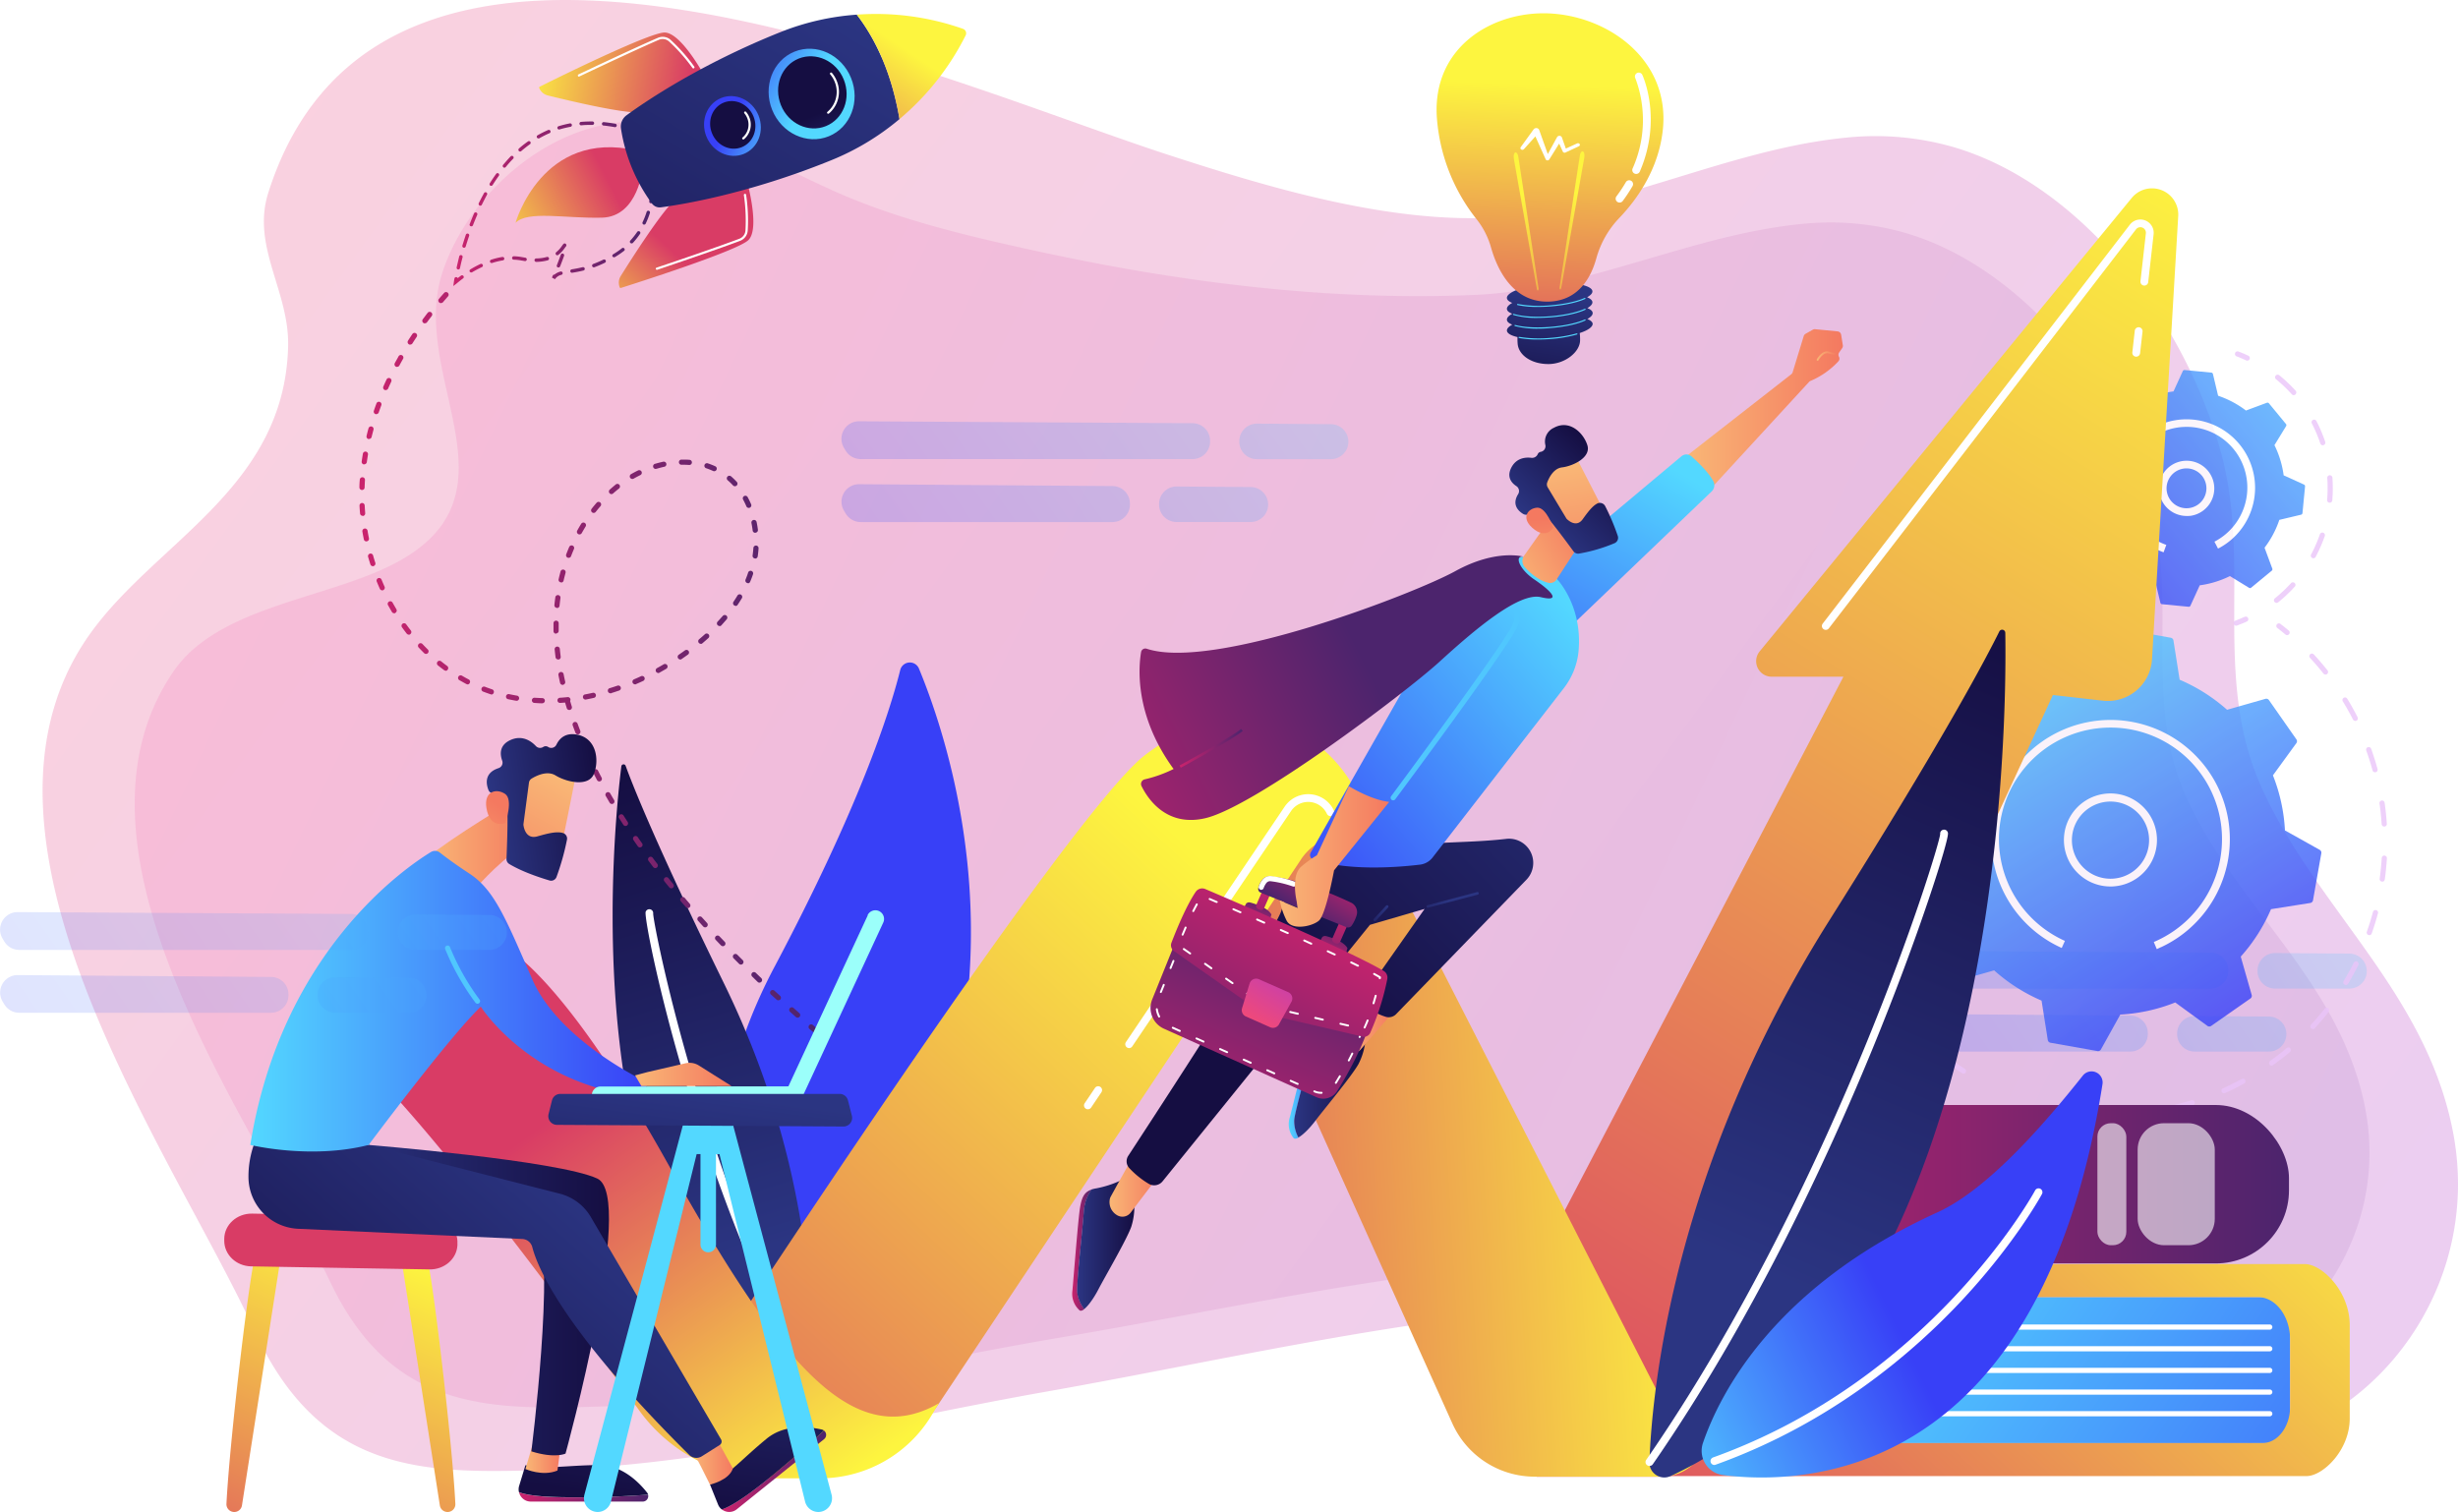 <svg xmlns="http://www.w3.org/2000/svg" xmlns:xlink="http://www.w3.org/1999/xlink" viewBox="0 0 950.95 585.02"><defs><style>.cls-1{mask:url(#mask);filter:url(#luminosity-noclip-2);}.cls-2{mix-blend-mode:multiply;fill:url(#linear-gradient);}.cls-3,.cls-4,.cls-5{opacity:0.5;}.cls-4{fill:url(#linear-gradient-2);}.cls-5{fill:url(#linear-gradient-3);}.cls-6{fill:url(#linear-gradient-4);}.cls-7{opacity:0.4;}.cls-8{opacity:0.54;}.cls-9{fill:url(#linear-gradient-5);}.cls-10{fill:url(#linear-gradient-6);}.cls-11{fill:url(#linear-gradient-7);}.cls-12{fill:url(#linear-gradient-8);}.cls-13{opacity:0.8;}.cls-14{fill:#eac4f9;}.cls-15{fill:url(#linear-gradient-9);}.cls-16,.cls-21{fill:#fff;}.cls-17{fill:url(#linear-gradient-10);}.cls-18{fill:url(#linear-gradient-11);}.cls-19{fill:url(#linear-gradient-12);}.cls-20{fill:url(#linear-gradient-13);}.cls-21{opacity:0.6;}.cls-22{fill:url(#linear-gradient-14);}.cls-23{fill:url(#linear-gradient-15);}.cls-24{fill:url(#linear-gradient-16);}.cls-25{fill:url(#linear-gradient-17);}.cls-26{fill:url(#linear-gradient-18);}.cls-27{fill:url(#linear-gradient-19);}.cls-28{fill:url(#linear-gradient-20);}.cls-29{fill:url(#linear-gradient-21);}.cls-30{fill:url(#linear-gradient-22);}.cls-31{fill:url(#linear-gradient-23);}.cls-32{fill:url(#linear-gradient-24);}.cls-33{fill:url(#linear-gradient-25);}.cls-34{fill:url(#linear-gradient-26);}.cls-35{fill:url(#linear-gradient-27);}.cls-36{fill:url(#linear-gradient-28);}.cls-37{fill:url(#linear-gradient-29);}.cls-38{fill:url(#linear-gradient-30);}.cls-39{fill:url(#linear-gradient-31);}.cls-40{fill:url(#linear-gradient-32);}.cls-41{fill:url(#linear-gradient-33);}.cls-42{fill:url(#linear-gradient-34);}.cls-43{fill:url(#linear-gradient-35);}.cls-44{fill:url(#linear-gradient-36);}.cls-45{fill:url(#linear-gradient-37);}.cls-46{fill:url(#linear-gradient-38);}.cls-47{fill:url(#linear-gradient-39);}.cls-48{fill:url(#linear-gradient-40);}.cls-49{fill:url(#linear-gradient-41);}.cls-50{fill:url(#linear-gradient-42);}.cls-51{fill:url(#linear-gradient-43);}.cls-52{fill:url(#linear-gradient-44);}.cls-53{fill:#50c7fe;}.cls-54{fill:url(#linear-gradient-45);}.cls-55{fill:url(#linear-gradient-46);}.cls-56{fill:url(#linear-gradient-47);}.cls-57{fill:url(#linear-gradient-48);}.cls-58{fill:url(#linear-gradient-49);}.cls-59{fill:url(#linear-gradient-50);}.cls-60{fill:url(#linear-gradient-51);}.cls-61{fill:url(#linear-gradient-52);}.cls-62{fill:url(#linear-gradient-53);}.cls-63{fill:url(#linear-gradient-54);}.cls-64{fill:url(#linear-gradient-55);}.cls-65{fill:url(#linear-gradient-56);}.cls-66{fill:url(#linear-gradient-57);}.cls-67{fill:url(#linear-gradient-58);}.cls-68{opacity:0.3;}.cls-69{fill:url(#linear-gradient-59);}.cls-70{fill:url(#linear-gradient-60);}.cls-71{fill:url(#linear-gradient-61);}.cls-72{fill:url(#linear-gradient-62);}.cls-73{fill:url(#linear-gradient-63);}.cls-74{fill:url(#linear-gradient-64);}.cls-75{fill:url(#linear-gradient-65);}.cls-76{fill:url(#linear-gradient-66);}.cls-77{fill:url(#linear-gradient-67);}.cls-78{fill:url(#linear-gradient-68);}.cls-79{fill:url(#linear-gradient-69);}.cls-80{fill:url(#linear-gradient-70);}.cls-81{fill:url(#linear-gradient-71);}.cls-82{fill:url(#linear-gradient-72);}.cls-83{fill:url(#linear-gradient-73);}.cls-84{fill:url(#linear-gradient-74);}.cls-85{fill:url(#linear-gradient-75);}.cls-86{fill:url(#linear-gradient-76);}.cls-87{fill:url(#linear-gradient-77);}.cls-88{fill:url(#linear-gradient-78);}.cls-89{fill:url(#linear-gradient-79);}.cls-90{fill:url(#linear-gradient-80);}.cls-91{fill:url(#linear-gradient-81);}.cls-92{fill:url(#linear-gradient-82);}.cls-93{fill:url(#linear-gradient-83);}.cls-94{fill:url(#linear-gradient-84);}.cls-95{fill:url(#linear-gradient-85);}.cls-96{fill:url(#linear-gradient-86);}.cls-97{fill:url(#linear-gradient-87);}.cls-98{mask:url(#mask-2);}.cls-99{opacity:0.32;fill:url(#linear-gradient-88);}.cls-100{fill:url(#linear-gradient-89);}.cls-101{fill:url(#linear-gradient-90);}.cls-102{fill:url(#linear-gradient-91);}.cls-103{fill:url(#linear-gradient-92);}.cls-104{fill:url(#linear-gradient-93);}.cls-105{fill:url(#linear-gradient-94);}.cls-106{fill:url(#linear-gradient-95);}.cls-107{fill:url(#linear-gradient-96);}.cls-108{fill:url(#linear-gradient-97);}.cls-109{fill:url(#linear-gradient-98);}.cls-110{fill:url(#linear-gradient-99);}.cls-111{filter:url(#luminosity-noclip);}</style><filter id="luminosity-noclip" x="482.57" y="-8519.51" width="14.89" height="32766" filterUnits="userSpaceOnUse" color-interpolation-filters="sRGB"><feFlood flood-color="#fff" result="bg"/><feBlend in="SourceGraphic" in2="bg"/></filter><mask id="mask" x="482.57" y="-8519.51" width="14.89" height="32766" maskUnits="userSpaceOnUse"><g class="cls-111"/></mask><linearGradient id="linear-gradient" x1="813.1" y1="-608.74" x2="826.57" y2="-608.74" gradientTransform="translate(-506.35 613.78) rotate(23.84)" gradientUnits="userSpaceOnUse"><stop offset="0" stop-color="#fff"/><stop offset="1"/></linearGradient><linearGradient id="linear-gradient-2" x1="-4139.81" y1="708.47" x2="-3165.81" y2="1.16" gradientTransform="matrix(-1, 0, 0, 1, -3137.05, 0)" gradientUnits="userSpaceOnUse"><stop offset="0" stop-color="#a737d5"/><stop offset="1" stop-color="#ef497a"/></linearGradient><linearGradient id="linear-gradient-3" x1="-3275.8" y1="163.93" x2="-4113.13" y2="562.24" gradientTransform="matrix(-1, 0, 0, 1, -3137.05, 0)" gradientUnits="userSpaceOnUse"><stop offset="0" stop-color="#ed539f"/><stop offset="1" stop-color="#a061c2"/></linearGradient><linearGradient id="linear-gradient-4" x1="-3829.6" y1="3851.68" x2="-3646.58" y2="4109.71" gradientTransform="translate(-1905.96 -5179.23) rotate(-49.47)" gradientUnits="userSpaceOnUse"><stop offset="0" stop-color="#53d8ff"/><stop offset="1" stop-color="#3840f7"/></linearGradient><linearGradient id="linear-gradient-5" x1="897.71" y1="300.1" x2="705.72" y2="434.73" gradientTransform="matrix(1, 0, 0, 1, 0, 0)" xlink:href="#linear-gradient-4"/><linearGradient id="linear-gradient-6" x1="932.16" y1="349.23" x2="740.17" y2="483.86" gradientTransform="matrix(1, 0, 0, 1, 0, 0)" xlink:href="#linear-gradient-4"/><linearGradient id="linear-gradient-7" x1="904.03" y1="309.12" x2="712.04" y2="443.75" gradientTransform="matrix(1, 0, 0, 1, 0, 0)" xlink:href="#linear-gradient-4"/><linearGradient id="linear-gradient-8" x1="933.36" y1="350.94" x2="741.37" y2="485.57" gradientTransform="matrix(1, 0, 0, 1, 0, 0)" xlink:href="#linear-gradient-4"/><linearGradient id="linear-gradient-9" x1="920.7" y1="-1999.01" x2="1083.9" y2="-1999.01" gradientTransform="translate(-1409.64 537.69) rotate(57.92)" xlink:href="#linear-gradient-4"/><linearGradient id="linear-gradient-10" x1="889.63" y1="-2192.27" x2="910.26" y2="-2039.27" gradientTransform="translate(-1409.64 537.69) rotate(57.92)" xlink:href="#linear-gradient-4"/><linearGradient id="linear-gradient-11" x1="6009.94" y1="504.51" x2="5748.94" y2="673.71" gradientTransform="matrix(-1, 0, 0, 1, 6715.26, 0)" xlink:href="#linear-gradient-4"/><linearGradient id="linear-gradient-12" x1="872.12" y1="394.15" x2="643.47" y2="642.51" gradientUnits="userSpaceOnUse"><stop offset="0" stop-color="#fdf53f"/><stop offset="1" stop-color="#d93c65"/></linearGradient><linearGradient id="linear-gradient-13" x1="631.59" y1="458.2" x2="885.56" y2="458.2" gradientUnits="userSpaceOnUse"><stop offset="0" stop-color="#cb236d"/><stop offset="1" stop-color="#4c246d"/></linearGradient><linearGradient id="linear-gradient-14" x1="175.79" y1="990.26" x2="137.31" y2="801.3" gradientTransform="translate(15.28 -482.44) rotate(-5.68)" gradientUnits="userSpaceOnUse"><stop offset="0" stop-color="#2b3582"/><stop offset="1" stop-color="#150e42"/></linearGradient><linearGradient id="linear-gradient-15" x1="874.16" y1="75.85" x2="559.72" y2="585.07" xlink:href="#linear-gradient-12"/><linearGradient id="linear-gradient-16" x1="660.97" y1="432.3" x2="408.68" y2="447.14" xlink:href="#linear-gradient-12"/><linearGradient id="linear-gradient-17" x1="474.66" y1="340.86" x2="190.66" y2="645.86" xlink:href="#linear-gradient-12"/><linearGradient id="linear-gradient-18" x1="320.95" y1="577.5" x2="215.21" y2="431.42" gradientUnits="userSpaceOnUse"><stop offset="0" stop-color="#fdf53f"/><stop offset="0.28" stop-color="#f3c14a"/><stop offset="1" stop-color="#d93c65"/></linearGradient><linearGradient id="linear-gradient-19" x1="-1776.63" y1="586.92" x2="-1830.82" y2="320.73" gradientTransform="matrix(-0.98, -0.2, -0.2, 0.98, -938.31, -436.13)" xlink:href="#linear-gradient-14"/><linearGradient id="linear-gradient-20" x1="1003.37" y1="-157.64" x2="1063.37" y2="-257.64" gradientTransform="matrix(0.84, 0.55, -0.55, 0.84, -303.17, 140.15)" xlink:href="#linear-gradient-4"/><linearGradient id="linear-gradient-21" x1="175.37" y1="78.84" x2="252.87" y2="78.84" xlink:href="#linear-gradient-13"/><linearGradient id="linear-gradient-22" x1="-2346.14" y1="-3730.42" x2="-2340.6" y2="-3785.05" gradientTransform="matrix(-0.37, -0.93, -0.93, 0.37, -4141.55, -688.74)" xlink:href="#linear-gradient-12"/><linearGradient id="linear-gradient-23" x1="-2393.37" y1="-3761.76" x2="-2372.39" y2="-3804.51" gradientTransform="matrix(-0.37, -0.93, -0.93, 0.37, -4141.55, -688.74)" xlink:href="#linear-gradient-12"/><linearGradient id="linear-gradient-24" x1="-2283.77" y1="-3759.76" x2="-2316.43" y2="-3814.98" gradientTransform="matrix(-0.37, -0.93, -0.93, 0.37, -4141.55, -688.74)" xlink:href="#linear-gradient-12"/><linearGradient id="linear-gradient-25" x1="-3927.86" y1="-1196.65" x2="-3903.44" y2="-950.69" gradientTransform="matrix(-0.91, -0.42, -0.42, 0.91, -3754.91, -560.85)" xlink:href="#linear-gradient-14"/><linearGradient id="linear-gradient-26" x1="-2324.88" y1="-3914.69" x2="-2369.21" y2="-3850.56" gradientTransform="matrix(-0.37, -0.93, -0.93, 0.37, -4141.55, -688.74)" xlink:href="#linear-gradient-12"/><linearGradient id="linear-gradient-27" x1="-3919.41" y1="-1406.3" x2="-3885.03" y2="-1406.3" gradientTransform="matrix(-0.63, -0.77, -0.77, 0.63, -3249.51, -2086.63)" xlink:href="#linear-gradient-4"/><linearGradient id="linear-gradient-28" x1="-2354.87" y1="-3859.93" x2="-2326.72" y2="-3859.93" gradientTransform="matrix(-0.37, -0.93, -0.93, 0.37, -4141.55, -688.74)" xlink:href="#linear-gradient-14"/><linearGradient id="linear-gradient-29" x1="-3892.58" y1="-1380.74" x2="-3869.87" y2="-1380.74" gradientTransform="matrix(-0.88, -0.48, -0.48, 0.88, -3785.35, -596.92)" xlink:href="#linear-gradient-4"/><linearGradient id="linear-gradient-30" x1="-2350.26" y1="-3826.7" x2="-2331.66" y2="-3826.7" gradientTransform="matrix(-0.37, -0.93, -0.93, 0.37, -4141.55, -688.74)" xlink:href="#linear-gradient-14"/><linearGradient id="linear-gradient-31" x1="139.05" y1="256.48" x2="316.74" y2="256.48" xlink:href="#linear-gradient-13"/><linearGradient id="linear-gradient-32" x1="123.77" y1="471.63" x2="52.97" y2="631.86" gradientUnits="userSpaceOnUse"><stop offset="0" stop-color="#fdf53f"/><stop offset="0.66" stop-color="#e57a58"/><stop offset="1" stop-color="#d93c65"/></linearGradient><linearGradient id="linear-gradient-33" x1="182.2" y1="497.45" x2="111.41" y2="657.68" xlink:href="#linear-gradient-32"/><linearGradient id="linear-gradient-34" x1="114.08" y1="565.64" x2="126.5" y2="506.02" xlink:href="#linear-gradient-32"/><linearGradient id="linear-gradient-35" x1="200.81" y1="579.17" x2="250.81" y2="579.17" xlink:href="#linear-gradient-13"/><linearGradient id="linear-gradient-36" x1="239.33" y1="483.01" x2="225.67" y2="577.41" gradientTransform="matrix(1, 0, 0, 1, 0, 0)" xlink:href="#linear-gradient-14"/><linearGradient id="linear-gradient-37" x1="203.31" y1="564.1" x2="216.84" y2="564.1" gradientUnits="userSpaceOnUse"><stop offset="0" stop-color="#f9b776"/><stop offset="1" stop-color="#f47960"/></linearGradient><linearGradient id="linear-gradient-38" x1="279.24" y1="569.26" x2="319.61" y2="569.26" xlink:href="#linear-gradient-13"/><linearGradient id="linear-gradient-39" x1="307.01" y1="492.81" x2="293.35" y2="587.2" gradientTransform="matrix(1, 0, 0, 1, 0, 0)" xlink:href="#linear-gradient-14"/><linearGradient id="linear-gradient-40" x1="128.49" y1="503.05" x2="235.6" y2="503.05" gradientTransform="matrix(1, 0, 0, 1, 0, 0)" xlink:href="#linear-gradient-14"/><linearGradient id="linear-gradient-41" x1="267.39" y1="565.24" x2="283.54" y2="565.24" xlink:href="#linear-gradient-37"/><linearGradient id="linear-gradient-42" x1="225.78" y1="458.42" x2="108.2" y2="591.74" gradientTransform="matrix(1, 0, 0, 1, 0, 0)" xlink:href="#linear-gradient-14"/><linearGradient id="linear-gradient-43" x1="165.15" y1="326.22" x2="205.41" y2="326.22" xlink:href="#linear-gradient-37"/><linearGradient id="linear-gradient-44" x1="96.84" y1="387.37" x2="250.68" y2="387.37" gradientTransform="matrix(1, 0, 0, 1, 0, 0)" xlink:href="#linear-gradient-4"/><linearGradient id="linear-gradient-45" x1="245.7" y1="415.72" x2="283.01" y2="415.72" xlink:href="#linear-gradient-37"/><linearGradient id="linear-gradient-46" x1="-147.41" y1="2165.55" x2="-183.72" y2="2213.58" gradientTransform="translate(52.56 -1864.17) rotate(-8.21)" xlink:href="#linear-gradient-37"/><linearGradient id="linear-gradient-47" x1="-175.14" y1="2177.14" x2="-131.77" y2="2177.14" gradientTransform="translate(52.56 -1864.17) rotate(-8.21)" xlink:href="#linear-gradient-14"/><linearGradient id="linear-gradient-48" x1="-200.59" y1="2203.59" x2="-171.47" y2="2173.71" gradientTransform="translate(52.56 -1864.17) rotate(-8.21)" xlink:href="#linear-gradient-37"/><linearGradient id="linear-gradient-49" x1="-2010.23" y1="-5845.62" x2="-2110.02" y2="-5749.15" gradientTransform="matrix(-1.39, -0.07, -0.07, 1.39, -10940.39, -158.31)" gradientUnits="userSpaceOnUse"><stop offset="0" stop-color="#9cfffb"/><stop offset="1" stop-color="#9bfffa"/></linearGradient><linearGradient id="linear-gradient-50" x1="-3183.66" y1="-6123.1" x2="-3283.44" y2="-6026.63" gradientTransform="matrix(0.65, -1.23, -1.23, -0.65, 5993.96, -11151.57)" xlink:href="#linear-gradient-49"/><linearGradient id="linear-gradient-51" x1="251.96" y1="594.53" x2="259.41" y2="770.28" gradientTransform="matrix(1, 0, 0, 1, 0, 0)" xlink:href="#linear-gradient-4"/><linearGradient id="linear-gradient-52" x1="302.9" y1="592.37" x2="310.36" y2="768.12" gradientTransform="matrix(1, 0, 0, 1, 0, 0)" xlink:href="#linear-gradient-4"/><linearGradient id="linear-gradient-53" x1="280.76" y1="593.31" x2="288.21" y2="769.06" gradientTransform="matrix(1, 0, 0, 1, 0, 0)" xlink:href="#linear-gradient-4"/><linearGradient id="linear-gradient-54" x1="272.21" y1="422.56" x2="258.47" y2="524.11" gradientTransform="matrix(1, 0, 0, 1, 0, 0)" xlink:href="#linear-gradient-14"/><linearGradient id="linear-gradient-55" x1="503.74" y1="95.39" x2="312.08" y2="229.79" gradientTransform="matrix(1, 0, 0, 1, 0, 0)" xlink:href="#linear-gradient-4"/><linearGradient id="linear-gradient-56" x1="538.13" y1="144.44" x2="346.47" y2="278.83" gradientTransform="matrix(1, 0, 0, 1, 0, 0)" xlink:href="#linear-gradient-4"/><linearGradient id="linear-gradient-57" x1="510.05" y1="104.4" x2="318.4" y2="238.79" gradientTransform="matrix(1, 0, 0, 1, 0, 0)" xlink:href="#linear-gradient-4"/><linearGradient id="linear-gradient-58" x1="539.33" y1="146.15" x2="347.67" y2="280.54" gradientTransform="matrix(1, 0, 0, 1, 0, 0)" xlink:href="#linear-gradient-4"/><linearGradient id="linear-gradient-59" x1="178.2" y1="285.27" x2="-13.45" y2="419.66" gradientTransform="matrix(1, 0, 0, 1, 0, 0)" xlink:href="#linear-gradient-4"/><linearGradient id="linear-gradient-60" x1="212.59" y1="334.31" x2="20.94" y2="468.7" gradientTransform="matrix(1, 0, 0, 1, 0, 0)" xlink:href="#linear-gradient-4"/><linearGradient id="linear-gradient-61" x1="184.52" y1="294.27" x2="-7.14" y2="428.67" gradientTransform="matrix(1, 0, 0, 1, 0, 0)" xlink:href="#linear-gradient-4"/><linearGradient id="linear-gradient-62" x1="213.79" y1="336.02" x2="22.13" y2="470.41" gradientTransform="matrix(1, 0, 0, 1, 0, 0)" xlink:href="#linear-gradient-4"/><linearGradient id="linear-gradient-63" x1="600.55" y1="113.48" x2="593.82" y2="157.88" gradientTransform="matrix(1, 0, 0, 1, 0, 0)" xlink:href="#linear-gradient-14"/><linearGradient id="linear-gradient-64" x1="597.89" y1="133.47" x2="583.54" y2="185.74" gradientTransform="matrix(1, 0, 0, 1, 0, 0)" xlink:href="#linear-gradient-4"/><linearGradient id="linear-gradient-65" x1="597.36" y1="133.32" x2="583.01" y2="185.6" gradientTransform="matrix(1, 0, 0, 1, 0, 0)" xlink:href="#linear-gradient-4"/><linearGradient id="linear-gradient-66" x1="596.03" y1="132.96" x2="581.68" y2="185.23" gradientTransform="matrix(1, 0, 0, 1, 0, 0)" xlink:href="#linear-gradient-4"/><linearGradient id="linear-gradient-67" x1="595.67" y1="132.86" x2="581.32" y2="185.13" gradientTransform="matrix(1, 0, 0, 1, 0, 0)" xlink:href="#linear-gradient-4"/><linearGradient id="linear-gradient-68" x1="600.09" y1="32.78" x2="595.69" y2="152.26" xlink:href="#linear-gradient-12"/><linearGradient id="linear-gradient-69" x1="607.83" y1="74.76" x2="611.06" y2="177.11" xlink:href="#linear-gradient-12"/><linearGradient id="linear-gradient-70" x1="590.09" y1="75.32" x2="593.31" y2="177.67" xlink:href="#linear-gradient-12"/><linearGradient id="linear-gradient-71" x1="414.81" y1="483.73" x2="422.29" y2="483.73" xlink:href="#linear-gradient-13"/><linearGradient id="linear-gradient-72" x1="416.74" y1="481.67" x2="438.88" y2="481.67" gradientTransform="matrix(1, 0, 0, 1, 0, 0)" xlink:href="#linear-gradient-14"/><linearGradient id="linear-gradient-73" x1="498.61" y1="417.78" x2="512.78" y2="417.78" gradientTransform="matrix(1, 0, 0, 1, 0, 0)" xlink:href="#linear-gradient-4"/><linearGradient id="linear-gradient-74" x1="500.74" y1="416.79" x2="528.37" y2="416.79" gradientTransform="matrix(1, 0, 0, 1, 0, 0)" xlink:href="#linear-gradient-14"/><linearGradient id="linear-gradient-75" x1="429.25" y1="459.02" x2="449.31" y2="459.02" xlink:href="#linear-gradient-37"/><linearGradient id="linear-gradient-76" x1="518.77" y1="396.12" x2="539.01" y2="396.12" xlink:href="#linear-gradient-37"/><linearGradient id="linear-gradient-77" x1="629.73" y1="260.11" x2="498.74" y2="386.8" gradientTransform="matrix(1, 0, 0, 1, 0, 0)" xlink:href="#linear-gradient-14"/><linearGradient id="linear-gradient-78" x1="561.07" y1="348.98" x2="539.96" y2="367.24" gradientTransform="matrix(1, 0, 0, 1, 0, 0)" xlink:href="#linear-gradient-14"/><linearGradient id="linear-gradient-79" x1="536.49" y1="350.17" x2="525.15" y2="366.4" gradientTransform="matrix(1, 0, 0, 1, 0, 0)" xlink:href="#linear-gradient-14"/><linearGradient id="linear-gradient-80" x1="367.08" y1="-88" x2="366.01" y2="-186.74" gradientTransform="translate(91.7 381.12) rotate(23.84)" xlink:href="#linear-gradient-13"/><linearGradient id="linear-gradient-81" x1="350" y1="-179.2" x2="349.52" y2="-190.73" gradientTransform="translate(91.7 381.12) rotate(23.84)" xlink:href="#linear-gradient-13"/><linearGradient id="linear-gradient-82" x1="349.4" y1="-196.5" x2="351.77" y2="-163.48" gradientTransform="translate(91.7 381.12) rotate(23.84)" xlink:href="#linear-gradient-13"/><linearGradient id="linear-gradient-83" x1="382.11" y1="-180.52" x2="381.63" y2="-192.05" gradientTransform="translate(91.7 381.12) rotate(23.84)" xlink:href="#linear-gradient-13"/><linearGradient id="linear-gradient-84" x1="381.42" y1="-198.81" x2="383.8" y2="-165.78" gradientTransform="translate(91.7 381.12) rotate(23.84)" xlink:href="#linear-gradient-13"/><linearGradient id="linear-gradient-85" x1="368.23" y1="-214.89" x2="365.02" y2="-191.37" gradientTransform="translate(91.7 381.12) rotate(23.84)" xlink:href="#linear-gradient-13"/><linearGradient id="linear-gradient-86" x1="369.2" y1="-196.57" x2="357.44" y2="-86.8" gradientTransform="translate(91.7 381.12) rotate(23.84)" xlink:href="#linear-gradient-13"/><linearGradient id="linear-gradient-87" x1="823.03" y1="-637.54" x2="818.4" y2="-600.83" gradientTransform="translate(-506.35 613.78) rotate(23.84)" xlink:href="#linear-gradient-2"/><filter id="luminosity-noclip-2" x="482.57" y="380.97" width="14.89" height="14.48" filterUnits="userSpaceOnUse" color-interpolation-filters="sRGB"><feFlood flood-color="#fff" result="bg"/><feBlend in="SourceGraphic" in2="bg"/></filter><mask id="mask-2" x="482.57" y="380.97" width="14.89" height="14.48" maskUnits="userSpaceOnUse"><g class="cls-1"><path class="cls-2" d="M491,395.27l-7.17-3.17a2,2,0,0,1-1.12-2.44l2.22-7.26a2,2,0,0,1,2.75-1.26l8.62,3.81a2,2,0,0,1,1,2.83l-3.67,6.62A2,2,0,0,1,491,395.27Z"/></g></mask><linearGradient id="linear-gradient-88" x1="813.1" y1="-608.74" x2="826.57" y2="-608.74" gradientTransform="translate(-506.35 613.78) rotate(23.84)" gradientUnits="userSpaceOnUse"><stop offset="0" stop-color="#fff"/><stop offset="1" stop-color="#fff"/></linearGradient><linearGradient id="linear-gradient-89" x1="651.77" y1="157.64" x2="712.98" y2="157.64" xlink:href="#linear-gradient-37"/><linearGradient id="linear-gradient-90" x1="644.43" y1="179.42" x2="574.99" y2="295.02" gradientTransform="matrix(1, 0, 0, 1, 0, 0)" xlink:href="#linear-gradient-4"/><linearGradient id="linear-gradient-91" x1="610.57" y1="237.8" x2="492.1" y2="338.02" gradientTransform="matrix(1, 0, 0, 1, 0, 0)" xlink:href="#linear-gradient-4"/><linearGradient id="linear-gradient-92" x1="495.1" y1="331.38" x2="537.47" y2="331.38" xlink:href="#linear-gradient-37"/><linearGradient id="linear-gradient-93" x1="386.98" y1="318.22" x2="524.45" y2="249.19" xlink:href="#linear-gradient-13"/><linearGradient id="linear-gradient-94" x1="456.34" y1="289.55" x2="480.8" y2="289.55" xlink:href="#linear-gradient-13"/><linearGradient id="linear-gradient-95" x1="618.03" y1="-1013.78" x2="643.24" y2="-1039.65" gradientTransform="translate(-286.09 1030.8) rotate(15.65)" xlink:href="#linear-gradient-37"/><linearGradient id="linear-gradient-96" x1="-768.23" y1="957.92" x2="-800.15" y2="1000.15" gradientTransform="translate(434.02 -1035.55) rotate(-46.73)" xlink:href="#linear-gradient-37"/><linearGradient id="linear-gradient-97" x1="-792.61" y1="968.06" x2="-754.48" y2="968.06" gradientTransform="translate(434.02 -1035.55) rotate(-46.73)" xlink:href="#linear-gradient-14"/><linearGradient id="linear-gradient-98" x1="-814.99" y1="991.36" x2="-789.38" y2="965.09" gradientTransform="translate(434.02 -1035.55) rotate(-46.73)" xlink:href="#linear-gradient-37"/><linearGradient id="linear-gradient-99" x1="702.83" y1="137.75" x2="710.71" y2="137.75" xlink:href="#linear-gradient-37"/></defs><g id="Layer_2" data-name="Layer 2"><g id="Illustration"><g class="cls-3"><path class="cls-4" d="M32.75,248.29C57.54,210.61,110.1,190.42,111.47,134c.52-21.39-14.33-38.57-7.64-59.53C148.66-66.21,360.46,30.18,451.94,59.9,490,72.28,535.6,86.06,576.56,84.26c47.15-2.08,91-26.44,137.62-31a109.41,109.41,0,0,1,40.38,3.31c47.09,13.12,88.67,62.42,104.33,117.2,12.69,44.39-3.52,88.22,16.41,131.7,21.24,46.34,63.07,78.53,73.61,132,12.65,64.22-35.68,120.06-87.6,121.81-33,1.11-94.3-4.64-122.37-26.83-34.18-27-67.78-28.79-107.63-27.76-75.84,2-151.68,20.54-226.54,33.77-64.15,11.33-127.37,28.11-192.38,30.24-47.75,1.56-88.26,2.27-114.1-54.17C67.41,447.1-19.27,327.32,32.75,248.29Z"/><path class="cls-5" d="M67.17,259.73c17.57-25.62,60.77-28,87.1-42.55,48.61-26.88,3.55-72,17-112.06C182.08,72.74,218,41.9,255.66,47.73c26.64,4.13,48.9,18.87,73.19,28.85,23.41,9.62,48.76,15.48,73.59,20.86,54.67,11.86,111.68,19.06,167.87,16.68,43.62-1.85,84.15-23.47,127.33-27.52A105.32,105.32,0,0,1,735,89.53c43.57,11.65,82,55.42,96.53,104,11.74,39.41-3.26,78.32,15.18,116.92,19.65,41.14,58.35,69.71,68.11,117.21,11.7,57-33,106.58-81.05,108.13-30.58,1-87.25-4.12-113.22-23.82-31.63-24-62.71-25.56-99.58-24.64-70.17,1.75-140.34,18.24-209.6,30-59.35,10-117.84,24.95-178,26.84-44.18,1.39-81.66,2-105.56-48.08C99.25,436.22,19.05,329.9,67.17,259.73Z"/></g><path class="cls-6" d="M301,535.48a6.09,6.09,0,0,1-9.93-1.94c-9.32-22-30.06-86.55,8.55-159.41,32.61-61.52,44.44-98,48.67-114.91a3.82,3.82,0,0,1,7.24-.52C371.08,296.32,411.36,424,301,535.48Z"/><g class="cls-7"><g class="cls-8"><path class="cls-9" d="M855.32,368.58,726,367.86a6.79,6.79,0,0,0-5.86,10.28l.65,1.08a6.8,6.8,0,0,0,5.82,3.29H855.28a6.79,6.79,0,0,0,6.79-6.78v-.36A6.78,6.78,0,0,0,855.32,368.58Z"/><path class="cls-10" d="M873.38,375.52v.21a6.79,6.79,0,0,0,6.79,6.78h28.7a6.79,6.79,0,0,0,6.56-5h0a6.79,6.79,0,0,0-6.51-8.54l-28.7-.21A6.79,6.79,0,0,0,873.38,375.52Z"/></g><g class="cls-8"><path class="cls-11" d="M824.22,392.94,726,392.22a6.79,6.79,0,0,0-5.86,10.28l.65,1.08a6.8,6.8,0,0,0,5.82,3.29h97.54a6.78,6.78,0,0,0,6.79-6.78v-.36A6.79,6.79,0,0,0,824.22,392.94Z"/><path class="cls-12" d="M842.28,399.88v.21a6.78,6.78,0,0,0,6.79,6.78h28.7a6.79,6.79,0,0,0,6.56-5h0a6.79,6.79,0,0,0-6.51-8.54l-28.7-.21A6.79,6.79,0,0,0,842.28,399.88Z"/></g></g><g class="cls-13"><path class="cls-14" d="M759.64,415.42a1,1,0,0,1-.54-.16c-1.13-.73-2.25-1.49-3.35-2.26a1,1,0,1,1,1.15-1.63c1.08.75,2.18,1.5,3.29,2.21a1,1,0,0,1,.29,1.38A1,1,0,0,1,759.64,415.42Z"/><path class="cls-14" d="M745.86,404.78a1,1,0,0,1-.67-.26c-2-1.86-4-3.84-5.93-5.86a1,1,0,1,1,1.46-1.37c1.86,2,3.82,3.93,5.82,5.75a1,1,0,0,1-.68,1.74Zm-14.41-16.17a1,1,0,0,1-.81-.42c-1.63-2.25-3.18-4.58-4.62-6.94a1,1,0,1,1,1.7-1c1.42,2.31,2.94,4.6,4.54,6.81a1,1,0,0,1-.22,1.4A1.06,1.06,0,0,1,731.45,388.61Zm-10.84-18.76a1,1,0,0,1-.91-.59c-1.14-2.52-2.18-5.13-3.11-7.74a1,1,0,1,1,1.88-.67c.91,2.56,1.94,5.12,3,7.6a1,1,0,0,1-.5,1.32A1,1,0,0,1,720.61,369.85Zm-6.77-20.57a1,1,0,0,1-1-.79c-.59-2.7-1.08-5.46-1.45-8.21a1,1,0,1,1,2-.27c.37,2.69.85,5.41,1.43,8.06a1,1,0,0,1-.77,1.19Zm-2.41-21.52a1,1,0,0,1-1-1v-.95c0-2.46.08-4.94.25-7.39a1,1,0,0,1,1.07-.93,1,1,0,0,1,.93,1.07c-.17,2.4-.25,4.84-.25,7.25v.93a1,1,0,0,1-1,1Zm2-21.57a.62.62,0,0,1-.19,0,1,1,0,0,1-.79-1.17c.54-2.72,1.19-5.45,1.94-8.11a1,1,0,0,1,1.23-.7,1,1,0,0,1,.69,1.24c-.73,2.61-1.37,5.29-1.9,8A1,1,0,0,1,713.45,306.19Zm6.35-20.7a.91.91,0,0,1-.39-.08,1,1,0,0,1-.53-1.31c1.08-2.55,2.28-5.09,3.55-7.55a1,1,0,0,1,1.35-.42,1,1,0,0,1,.43,1.35c-1.26,2.41-2.43,4.9-3.49,7.4A1,1,0,0,1,719.8,285.49Zm10.45-19a1,1,0,0,1-.82-1.57c1.57-2.28,3.26-4.52,5-6.66a1,1,0,0,1,1.4-.14,1,1,0,0,1,.14,1.41c-1.72,2.1-3.37,4.3-4.92,6.53A1,1,0,0,1,730.25,266.53Zm14.11-16.42a1,1,0,0,1-.68-1.73c2-1.9,4.12-3.75,6.27-5.49a1,1,0,0,1,1.26,1.56c-2.12,1.71-4.19,3.52-6.16,5.38A1,1,0,0,1,744.36,250.11Zm17.17-13.21a1,1,0,0,1-.53-1.85c2.36-1.47,4.8-2.85,7.26-4.12a1,1,0,1,1,.92,1.78c-2.41,1.24-4.81,2.6-7.13,4A1,1,0,0,1,761.53,236.9ZM781,227.44a1,1,0,0,1-.34-1.94c2.6-.94,5.28-1.79,8-2.53a1,1,0,0,1,.53,1.93c-2.62.72-5.24,1.56-7.79,2.48A1.07,1.07,0,0,1,781,227.44Z"/><path class="cls-14" d="M802.08,222.18a1,1,0,0,1-.14-2c1.33-.18,2.68-.35,4-.49a1,1,0,1,1,.21,2c-1.3.14-2.63.3-3.93.49Z"/><path class="cls-14" d="M884.82,245.74a1,1,0,0,1-.64-.23c-1-.85-2-1.68-3.08-2.49a1,1,0,1,1,1.22-1.58c1.06.82,2.12,1.67,3.15,2.53a1,1,0,0,1,.12,1.41A1,1,0,0,1,884.82,245.74Z"/><path class="cls-14" d="M840.23,429.79a1,1,0,0,1-.22-2c2.61-.58,5.23-1.28,7.78-2.06a1,1,0,1,1,.59,1.91c-2.6.8-5.27,1.51-7.93,2.11ZM860.44,423a1,1,0,0,1-.41-1.91c2.43-1.1,4.86-2.31,7.21-3.6a1,1,0,0,1,1.35.4,1,1,0,0,1-.39,1.36c-2.39,1.31-4.87,2.54-7.35,3.66A1,1,0,0,1,860.44,423Zm18.44-10.69a1,1,0,0,1-.81-.42,1,1,0,0,1,.22-1.39l1.37-1c1.69-1.26,3.37-2.59,5-4a1,1,0,0,1,1.29,1.53c-1.64,1.39-3.35,2.75-5.07,4-.46.35-.93.69-1.4,1A1,1,0,0,1,878.88,412.34Zm15.94-14.15a1,1,0,0,1-.68-.26,1,1,0,0,1-.06-1.42c1.81-2,3.57-4,5.22-6.12a1,1,0,1,1,1.57,1.23c-1.68,2.14-3.47,4.24-5.32,6.25A1,1,0,0,1,894.82,398.19Zm12.76-17.05a1,1,0,0,1-.86-1.52c1.38-2.29,2.68-4.66,3.87-7.05a1,1,0,1,1,1.79.89c-1.21,2.44-2.54,4.86-3.94,7.19A1,1,0,0,1,907.58,381.14Zm9.06-19.29a1.26,1.26,0,0,1-.33-.05,1,1,0,0,1-.62-1.28c.89-2.52,1.69-5.11,2.38-7.69a1,1,0,0,1,1.93.51c-.7,2.64-1.52,5.28-2.42,7.84A1,1,0,0,1,916.64,361.85Zm5-20.71h-.14a1,1,0,0,1-.85-1.13c.36-2.65.63-5.34.79-8a1,1,0,0,1,1.06-.94,1,1,0,0,1,.94,1.06c-.17,2.72-.44,5.47-.81,8.17A1,1,0,0,1,921.65,341.14Zm.77-21.3a1,1,0,0,1-1-.93c-.17-2.67-.45-5.37-.83-8a1,1,0,0,1,.85-1.14,1,1,0,0,1,1.13.85c.39,2.7.67,5.45.85,8.17a1,1,0,0,1-.94,1.06Zm-3.52-21a1,1,0,0,1-1-.73c-.7-2.58-1.52-5.17-2.43-7.68a1,1,0,0,1,1.89-.68c.92,2.57,1.75,5.2,2.47,7.83a1,1,0,0,1-.7,1.23Zm-7.68-19.88a1,1,0,0,1-.89-.54c-1.22-2.38-2.54-4.75-3.93-7a1,1,0,1,1,1.71-1.05c1.42,2.33,2.76,4.74,4,7.17a1,1,0,0,1-.89,1.45ZM899.69,261a1,1,0,0,1-.79-.37c-1.66-2.1-3.43-4.16-5.24-6.12a1,1,0,0,1,1.46-1.36c1.85,2,3.65,4.1,5.35,6.23a1,1,0,0,1-.16,1.41A1,1,0,0,1,899.69,261Z"/><path class="cls-14" d="M823.14,432.18a1,1,0,0,1,0-2c1.3-.08,2.63-.18,3.94-.3a1,1,0,0,1,.19,2c-1.33.13-2.69.23-4,.31Z"/><path class="cls-15" d="M811.48,406.68a1.27,1.27,0,0,0,1.33-.64l7.49-13.48a67,67,0,0,0,21.26-4.69L854,396.94a1.26,1.26,0,0,0,1.47,0l15.17-10.6a1.26,1.26,0,0,0,.49-1.38l-4.23-14.83a67.07,67.07,0,0,0,11.71-18.35l15.24-2.41a1.29,1.29,0,0,0,1-1l3.22-18.22a1.25,1.25,0,0,0-.63-1.33L884,321.3A67.13,67.13,0,0,0,879.35,300l9.07-12.47a1.26,1.26,0,0,0,0-1.47l-10.6-15.16a1.26,1.26,0,0,0-1.38-.5l-14.83,4.23A67.33,67.33,0,0,0,843.26,263l-2.4-15.24a1.29,1.29,0,0,0-1-1l-18.22-3.23a1.27,1.27,0,0,0-1.33.63l-7.5,13.49a67.39,67.39,0,0,0-21.26,4.68l-12.47-9.06a1.28,1.28,0,0,0-1.47,0l-15.16,10.61a1.25,1.25,0,0,0-.5,1.38L766.15,280a67.28,67.28,0,0,0-11.7,18.35l-15.24,2.41a1.26,1.26,0,0,0-1.05,1L734.93,320a1.28,1.28,0,0,0,.63,1.33l13.49,7.5a67.11,67.11,0,0,0,4.68,21.26l-9.06,12.46a1.28,1.28,0,0,0,0,1.48l10.6,15.16a1.27,1.27,0,0,0,1.39.49l14.83-4.23a67.07,67.07,0,0,0,18.35,11.71l2.41,15.24a1.28,1.28,0,0,0,1,1.05Z"/><path class="cls-16" d="M816.52,343a18,18,0,1,1,1.31-.05C817.39,343,817,343,816.52,343Zm0-32.86a14.93,14.93,0,1,0,11.28,24.7h0a14.93,14.93,0,0,0-11.28-24.7Z"/><path class="cls-16" d="M834.42,367.24l-1.16-2.76a43.84,43.84,0,0,0,8-4.44h0a43.21,43.21,0,0,0,14-54.35,41.94,41.94,0,0,0-3.39-5.74,43.15,43.15,0,1,0-53,64.1l-1.23,2.74A46.14,46.14,0,1,1,843,362.5l-.78.53h0l0,0h0a45.81,45.81,0,0,1-6.18,3.47l-.07,0-.09.05-.24.11Z"/><path class="cls-17" d="M847.45,234.33l3.59-7.86a37.53,37.53,0,0,0,11.67-3.57l7.36,4.51a.72.72,0,0,0,.83,0l8-6.6a.7.7,0,0,0,.21-.79l-3-8.1a37.38,37.38,0,0,0,5.72-10.77l8.4-2a.71.71,0,0,0,.55-.62l1-10.32a.73.73,0,0,0-.41-.72l-7.87-3.58a37.69,37.69,0,0,0-3.56-11.67l4.51-7.37a.69.69,0,0,0-.06-.82l-6.59-8a.71.71,0,0,0-.8-.21l-8.09,3a37.51,37.51,0,0,0-10.77-5.72l-2-8.41a.71.71,0,0,0-.62-.54l-10.32-1a.71.71,0,0,0-.72.41l-3.59,7.86A37.39,37.39,0,0,0,829.18,155l-7.37-4.51a.71.71,0,0,0-.82,0l-8,6.6a.7.7,0,0,0-.21.79l3,8.1a37.66,37.66,0,0,0-5.73,10.77l-8.4,2a.71.71,0,0,0-.54.62l-1,10.32a.69.69,0,0,0,.41.71l7.86,3.59A37.69,37.69,0,0,0,812,205.7l-4.51,7.37a.71.71,0,0,0,.06.82l6.6,8a.7.7,0,0,0,.79.21l8.09-3a37.57,37.57,0,0,0,10.78,5.72l2,8.41a.71.71,0,0,0,.62.54l10.32,1A.69.69,0,0,0,847.45,234.33Z"/><path class="cls-16" d="M845.92,199.64a10.7,10.7,0,0,1-8.6-17,10.71,10.71,0,1,1,10.24,16.93A11.42,11.42,0,0,1,845.92,199.64Zm0-18.41a7.71,7.71,0,1,0,4.56,1.5A7.68,7.68,0,0,0,846,181.23Z"/><path class="cls-14" d="M830.6,243.36a1.26,1.26,0,0,1-.28,0c-1.3-.38-2.6-.8-3.87-1.27a1,1,0,0,1,.69-1.87c1.22.44,2.48.85,3.73,1.22a1,1,0,0,1,.69,1.23A1,1,0,0,1,830.6,243.36Z"/><path class="cls-14" d="M816,236.76a1,1,0,0,1-.54-.16c-1-.66-2.07-1.37-3.06-2.1s-2-1.55-3-2.37a1,1,0,0,1,1.29-1.53c.94.79,1.92,1.56,2.9,2.29s2,1.39,3,2a1,1,0,0,1,.3,1.38A1,1,0,0,1,816,236.76Zm-14.26-13.1a1,1,0,0,1-.8-.39,58.56,58.56,0,0,1-4.17-6.29,1,1,0,0,1,.38-1.37,1,1,0,0,1,1.36.38,54.38,54.38,0,0,0,4,6.06,1,1,0,0,1-.19,1.4A1,1,0,0,1,801.76,223.66Zm-8.89-17.21a1,1,0,0,1-1-.71,57.49,57.49,0,0,1-1.76-7.33,1,1,0,1,1,2-.34,53.61,53.61,0,0,0,1.69,7.08,1,1,0,0,1-.66,1.25A1,1,0,0,1,792.87,206.45Zm-2.45-19.21h0a1,1,0,0,1-1-1.05,57.21,57.21,0,0,1,.86-7.5,1,1,0,0,1,1.17-.8,1,1,0,0,1,.8,1.16,55,55,0,0,0-.83,7.23A1,1,0,0,1,790.42,187.24Zm4.29-18.89a.91.91,0,0,1-.39-.08,1,1,0,0,1-.53-1.31,55,55,0,0,1,3.39-6.73,1,1,0,1,1,1.72,1,54.87,54.87,0,0,0-3.27,6.5A1,1,0,0,1,794.71,168.35Zm10.51-16.26a1,1,0,0,1-.68-.27,1,1,0,0,1,0-1.41,56,56,0,0,1,5.49-5.18,1,1,0,0,1,1.4.14,1,1,0,0,1-.13,1.4,54.31,54.31,0,0,0-5.29,5A1,1,0,0,1,805.22,152.09Z"/><path class="cls-14" d="M820.72,140.38a1,1,0,0,1-.89-.54,1,1,0,0,1,.44-1.35c1.2-.61,2.45-1.19,3.69-1.71a1,1,0,1,1,.77,1.85c-1.19.5-2.39,1.05-3.56,1.65A1,1,0,0,1,820.72,140.38Z"/><path class="cls-14" d="M869.43,139.54a1.07,1.07,0,0,1-.43-.09c-1.18-.55-2.39-1.07-3.61-1.54a1,1,0,1,1,.71-1.86c1.27.48,2.53,1,3.75,1.59a1,1,0,0,1-.42,1.9Z"/><path class="cls-14" d="M880.74,233.27a1,1,0,0,1-.62-1.78,54.83,54.83,0,0,0,6.14-5.77,1,1,0,1,1,1.47,1.34,56.23,56.23,0,0,1-6.36,6A1,1,0,0,1,880.74,233.27ZM895,216a1,1,0,0,1-.88-1.47,54.56,54.56,0,0,0,3.38-7.72,1,1,0,1,1,1.88.66,56.2,56.2,0,0,1-3.5,8A1,1,0,0,1,895,216Zm6.31-21.49h-.08a1,1,0,0,1-.91-1.08c.12-1.48.18-3,.18-4.47,0-1.31,0-2.64-.14-4a1,1,0,1,1,2-.14c.1,1.36.15,2.74.15,4.1,0,1.54-.06,3.1-.19,4.64A1,1,0,0,1,901.33,194.52Zm-2.68-22.23a1,1,0,0,1-.95-.69,54.52,54.52,0,0,0-3.28-7.76,1,1,0,1,1,1.78-.92,56.94,56.94,0,0,1,3.4,8.05,1,1,0,0,1-.64,1.26A.85.85,0,0,1,898.65,172.29Zm-11.24-19.38a1,1,0,0,1-.74-.33,55,55,0,0,0-6.09-5.83,1,1,0,0,1-.14-1.41,1,1,0,0,1,1.4-.14,57.3,57.3,0,0,1,6.32,6,1,1,0,0,1-.08,1.41A1,1,0,0,1,887.41,152.91Z"/><path class="cls-14" d="M865.14,242.09a1,1,0,0,1-.35-1.94c1.22-.45,2.45-1,3.63-1.49a1,1,0,0,1,.83,1.83c-1.23.55-2.5,1.07-3.77,1.54A1,1,0,0,1,865.14,242.09Z"/><path class="cls-16" d="M837.05,213.7a26.5,26.5,0,1,1,25.76-4.52h0a26.78,26.78,0,0,1-4.4,2.94l-.07,0-.24.13-1.38-2.67a23.08,23.08,0,0,0,4.18-2.76h0a23.56,23.56,0,0,0,4.2-31.8c-.32-.44-.66-.88-1-1.3a23.51,23.51,0,1,0-26,37.11Z"/></g><path class="cls-18" d="M603.71,558.37H886v-56.5H603.71C609.75,501.88,609.75,558.37,603.71,558.37Z"/><path class="cls-19" d="M886,544.24V518.39c0-9.12-5.58-16.51-12.46-16.51H604.9a9.79,9.79,0,0,1-9.8-9.79h0a3,3,0,0,1,3-3H891.64c6.73,0,17.42,10.58,17.42,23.64v36.11c0,12.31-10.38,22.29-16.73,22.29H599.62a4.53,4.53,0,0,1-4.52-4.52h0a8.26,8.26,0,0,1,8.26-8.26H875.28C881.18,558.37,886,552.05,886,544.24Z"/><path class="cls-16" d="M878.13,514.47H613.48a1,1,0,0,1,0-2H878.13a1,1,0,0,1,0,2Z"/><path class="cls-16" d="M878.13,522.86H613.48a1,1,0,0,1,0-2H878.13a1,1,0,0,1,0,2Z"/><path class="cls-16" d="M878.13,531.24H613.48a1,1,0,0,1,0-2H878.13a1,1,0,0,1,0,2Z"/><path class="cls-16" d="M878.13,539.63H613.48a1,1,0,0,1,0-2H878.13a1,1,0,0,1,0,2Z"/><path class="cls-16" d="M878.13,548H613.48a1,1,0,0,1,0-2H878.13a1,1,0,1,1,0,2Z"/><rect class="cls-20" x="631.59" y="427.55" width="253.97" height="61.3" rx="28.3"/><rect class="cls-21" x="827.02" y="434.6" width="29.84" height="47.21" rx="10.2" transform="translate(1683.87 916.4) rotate(180)"/><rect class="cls-21" x="811.44" y="434.6" width="11.19" height="47.21" rx="5.17" transform="translate(1634.07 916.4) rotate(180)"/><path class="cls-22" d="M240.38,296.57C237.11,322.86,220.77,485,307,536.69a4.09,4.09,0,0,0,6.18-3.21c1.4-19.32,2.28-80.72-33.19-153.19-25.58-52.28-35-75.85-37.92-83.91A.86.86,0,0,0,240.38,296.57Z"/><path class="cls-16" d="M313.16,535a1.48,1.48,0,0,1-1.31-.78c-43.29-79.57-63.11-178-62.06-181.4a1.5,1.5,0,0,1,2.91.67c.05,4.48,19,100.6,61.78,179.29a1.5,1.5,0,0,1-.6,2A1.54,1.54,0,0,1,313.16,535ZM252.65,353.69h0Z"/><path class="cls-23" d="M578.18,520.43l135-258.6H685.51a6,6,0,0,1-4.67-9.87L824.71,76.61a10.15,10.15,0,0,1,18,7L832.57,255.11a17.13,17.13,0,0,1-19.05,16l-19.29-2.2L660.3,559a21.32,21.32,0,0,1-19.36,12.39H594.52Z"/><path class="cls-24" d="M466.58,339.06l95.3,211.69a34.93,34.93,0,0,0,31.86,20.6h49.13a18,18,0,0,0,15.69-9.24L660.3,559h0a14,14,0,0,1-12.51-7.66l-127-248.78Z"/><path class="cls-25" d="M533.65,327.65h0a20.85,20.85,0,0,0-30.27,4.81L363.27,543a60.52,60.52,0,0,1-50.39,27H293.17l-16.05-46.22S407.38,324,441,293.8c0,0,33.44-30.13,66.4-7.35a55,55,0,0,1,19.36,24.4Z"/><path class="cls-26" d="M124.73,399.43s23.46-29.32,68.9-33.88c0,0,21.59,7.36,64.59,84.41s71.55,112.2,105,93l-2.77,4.6A50.51,50.51,0,0,1,317.22,572H298.7a63.37,63.37,0,0,1-51.46-26.36C213.77,499.13,145.29,406.65,124.73,399.43Z"/><path class="cls-16" d="M826.45,138h-.17a1.5,1.5,0,0,1-1.32-1.66l.94-8.38a1.5,1.5,0,0,1,3,.34l-.94,8.37A1.51,1.51,0,0,1,826.45,138Z"/><path class="cls-16" d="M706.35,243.71a1.47,1.47,0,0,1-.91-.31,1.5,1.5,0,0,1-.28-2.1L824,86.93a5.15,5.15,0,0,1,9.19,3.72l-2.09,18.5a1.5,1.5,0,1,1-3-.33l2.09-18.51a2.14,2.14,0,0,0-3.83-1.55L707.54,243.13A1.5,1.5,0,0,1,706.35,243.71Z"/><path class="cls-16" d="M436.85,405.53a1.5,1.5,0,0,1-1.25-2.34L497,312.12a11,11,0,0,1,19.05,1.45,1.5,1.5,0,1,1-2.71,1.28,8,8,0,0,0-13.85-1.05l-61.44,91.07A1.49,1.49,0,0,1,436.85,405.53Z"/><path class="cls-16" d="M420.88,429.2a1.46,1.46,0,0,1-.84-.26,1.5,1.5,0,0,1-.4-2.08l3.94-5.84a1.5,1.5,0,1,1,2.48,1.68l-3.93,5.84A1.51,1.51,0,0,1,420.88,429.2Z"/><path class="cls-27" d="M775.81,244.86c.61,37.32-1,266.83-129.52,326.28a5.77,5.77,0,0,1-8.17-5.44c1-27.27,9-113.4,69.6-209.55,43.72-69.37,60.42-101,65.77-111.81A1.22,1.22,0,0,1,775.81,244.86Z"/><path class="cls-16" d="M638.12,567.2a1.47,1.47,0,0,1-.85-.26,1.49,1.49,0,0,1-.38-2.09c38-54.91,66.64-116.45,84-158.4,19.23-46.54,29.48-80.82,29.73-83.73a1.5,1.5,0,0,1,3-.4c.5,2.52-11.39,40.23-29.27,83.71-17.48,42.53-46.41,104.89-84.92,160.53A1.49,1.49,0,0,1,638.12,567.2ZM750.6,322.9h0Z"/><path class="cls-28" d="M666.58,570.73c31.23,4,122.59,2.09,146.83-151.23a4.29,4.29,0,0,0-7.58-3.36C793,432.28,770,459.78,749.58,469.07c-63.19,28.77-84.15,70.07-90.73,89.21A9.45,9.45,0,0,0,666.58,570.73Z"/><path class="cls-16" d="M663.25,566.83a1.5,1.5,0,0,1-.5-2.91C747.43,533.5,787,461.32,787.35,460.59A1.5,1.5,0,0,1,790,462c-.1.19-10.12,18.69-30.59,40.71-18.88,20.32-50.8,47.91-95.64,64A1.52,1.52,0,0,1,663.25,566.83Z"/><path class="cls-29" d="M175.6,109.06s.06-.46.21-1.29a.66.66,0,0,1,.77-.54.67.67,0,0,1,.5.39c.34-.27.75-.58,1.21-.92a.67.67,0,1,1,.79,1.07c-1.09.81-1.84,1.43-2.2,1.73l-.21.18-1.3,1Zm1.07-5.6c.32-1.41.66-2.84,1-4.27a.65.65,0,0,1,.81-.47.66.66,0,0,1,.48.81c-.37,1.41-.72,2.83-1,4.22a.66.66,0,0,1-.79.5.64.64,0,0,1-.18-.06A.69.69,0,0,1,176.67,103.46Zm5.08,1.69a.67.67,0,0,1,.22-.92,43.72,43.72,0,0,1,3.91-2.09.66.66,0,1,1,.57,1.2,41.27,41.27,0,0,0-3.79,2,.67.67,0,0,1-.66,0A.64.64,0,0,1,181.75,105.15Zm7.83-3.82a.67.67,0,0,1,.43-.84,27.56,27.56,0,0,1,4.33-1.06.66.66,0,0,1,.21,1.31,27.62,27.62,0,0,0-4.13,1,.7.7,0,0,1-.53-.05A.66.66,0,0,1,189.58,101.33ZM178.89,95c.43-1.4.88-2.81,1.34-4.18a.67.67,0,0,1,.85-.42.68.68,0,0,1,.42.85c-.47,1.36-.91,2.75-1.33,4.13a.68.68,0,0,1-.83.45.75.75,0,0,1-.13-.06A.66.66,0,0,1,178.89,95Zm19.23,4.8a.67.67,0,0,1,.69-.65,21,21,0,0,1,3.19.34l1.21.21A.66.66,0,1,1,203,101l-1.26-.21a19.55,19.55,0,0,0-3-.32.61.61,0,0,1-.3-.08A.67.67,0,0,1,198.12,99.77Zm15.72,6.87a.66.66,0,0,1,.66-.42,6.22,6.22,0,0,1,2.33-1.18.66.66,0,1,1,.38,1.27,4.09,4.09,0,0,0-2.5,1.68l-1.17-.61Zm-7.06-6a.68.68,0,0,1,.66-.68,15.49,15.49,0,0,0,4.13-.57.67.67,0,0,1,.82.46.68.68,0,0,1-.45.83,17.75,17.75,0,0,1-4.48.62.73.73,0,0,1-.33-.08A.69.69,0,0,1,206.78,100.65Zm-25.05-14c.53-1.37,1.09-2.74,1.66-4.06a.67.67,0,1,1,1.23.53c-.57,1.31-1.12,2.66-1.64,4a.66.66,0,0,1-.87.38l-.08,0A.67.67,0,0,1,181.73,86.66Zm33.72,15.92c.61-1.57,1.13-2.94,1.53-4.08a.67.67,0,0,1,1.26.45c-.41,1.15-.93,2.53-1.55,4.11a.67.67,0,0,1-.86.38l-.08,0A.68.68,0,0,1,215.45,102.58Zm5.19,2.39a.66.66,0,0,1,.55-.76c1.26-.21,2.65-.45,4.22-.84a.67.67,0,0,1,.81.49.66.66,0,0,1-.49.8c-1.62.4-3,.65-4.33.86a.6.6,0,0,1-.42-.07A.64.64,0,0,1,220.64,105Zm-5.54-6.46a.67.67,0,0,1,.1-.94,11,11,0,0,0,2.23-2.47c.18-.25.33-.45.45-.59a1.36,1.36,0,0,1,.16-.17.63.63,0,0,1,.91.08.7.7,0,0,1-.07,1c-.1.11-.21.28-.36.48A12.26,12.26,0,0,1,216,98.62a.65.65,0,0,1-.73.06A.55.55,0,0,1,215.1,98.51Zm-29.87-19.9c.58-1.18,1.18-2.34,1.79-3.46l.24-.44a.66.66,0,0,1,.9-.26h0a.67.67,0,0,1,.26.91l-.24.43c-.6,1.1-1.19,2.24-1.76,3.41a.66.66,0,0,1-.89.3h0A.68.68,0,0,1,185.23,78.61ZM229.11,103a.67.67,0,0,1,.39-.86,41.69,41.69,0,0,0,3.94-1.69.67.67,0,0,1,.89.31.66.66,0,0,1-.3.89c-1.35.66-2.72,1.25-4.07,1.75a.7.7,0,0,1-.55-.05A.65.65,0,0,1,229.11,103Zm7.88-3.7a.66.66,0,0,1,.22-.91l.79-.49a29.82,29.82,0,0,0,2.73-1.94.67.67,0,0,1,.83,1,32.54,32.54,0,0,1-2.85,2l-.81.5a.67.67,0,0,1-.66,0A.58.58,0,0,1,237,99.27ZM189.7,71.84a.67.67,0,0,1-.21-.92c.8-1.26,1.62-2.49,2.46-3.65a.65.65,0,0,1,.93-.15A.66.66,0,0,1,193,68c-.82,1.15-1.63,2.35-2.41,3.59a.66.66,0,0,1-.88.23ZM243.88,94a.66.66,0,0,1,0-.94,28.49,28.49,0,0,0,2.64-3.34.68.68,0,0,1,.92-.18.66.66,0,0,1,.18.93,30.12,30.12,0,0,1-2.76,3.5.67.67,0,0,1-.81.13ZM194.73,64.72a.66.66,0,0,1-.09-.94c1-1.15,1.94-2.25,2.94-3.29a.66.66,0,0,1,.94,0,.66.66,0,0,1,0,.94c-1,1-1.95,2.09-2.87,3.21a.68.68,0,0,1-.84.16ZM248.59,86a31.12,31.12,0,0,0,1.58-4,.65.65,0,0,1,.83-.43.66.66,0,0,1,.44.83,34,34,0,0,1-1.64,4.14.67.67,0,0,1-.89.31h0A.68.68,0,0,1,248.59,86ZM200.72,58.4a.68.68,0,0,1,.07-.95c1.12-1,2.29-1.89,3.47-2.73a.68.68,0,0,1,.93.15.67.67,0,0,1-.16.93c-1.14.82-2.28,1.72-3.37,2.66a.65.65,0,0,1-.75.08A.52.52,0,0,1,200.72,58.4Zm50.46,19.48a18,18,0,0,0,.34-4L251,72a.67.67,0,1,1,1.29-.33l.47,1.82h0a17.55,17.55,0,0,1-.28,4.61.67.67,0,0,1-.77.54.48.48,0,0,1-.21-.07A.67.67,0,0,1,251.18,77.88ZM207.74,53.25a.67.67,0,0,1,.25-.91,39.52,39.52,0,0,1,4-2,.67.67,0,1,1,.53,1.22,38,38,0,0,0-3.83,1.92.68.68,0,0,1-.65,0A.63.63,0,0,1,207.74,53.25Zm7.92-3.59a.67.67,0,0,1,.45-.83,40.74,40.74,0,0,1,4.29-1.07.67.67,0,1,1,.25,1.31,41.23,41.23,0,0,0-4.15,1,.67.67,0,0,1-.52-.05A.74.74,0,0,1,215.66,49.66Zm34.28,18.12-1.09-4.22a.67.67,0,0,1,1.29-.34l1.09,4.23a.67.67,0,0,1-.48.81.66.66,0,0,1-.48-.06A.7.7,0,0,1,249.94,67.78Zm-25.76-19.9a.66.66,0,0,1,.61-.72c1.43-.12,2.92-.18,4.41-.16a.66.66,0,0,1,.66.67.67.67,0,0,1-.67.66c-1.45,0-2.9,0-4.29.16a.69.69,0,0,1-.38-.08A.67.67,0,0,1,224.18,47.88Zm23.58,11.45-1.09-4.22a.67.67,0,1,1,1.29-.33L249.05,59a.66.66,0,0,1-.48.81.61.61,0,0,1-.48-.06A.64.64,0,0,1,247.76,59.33ZM232.88,47.84a.66.66,0,0,1,.73-.59c1.42.14,2.89.35,4.36.61a.67.67,0,1,1-.23,1.31c-1.44-.25-2.87-.46-4.27-.6a.55.55,0,0,1-.25-.07A.67.67,0,0,1,232.88,47.84Zm8.58,1.44a.67.67,0,0,1,.81-.48c1.36.34,2.74.74,4.13,1.18l.35.12.12.46a.67.67,0,0,1-1.14.61c-1.27-.4-2.54-.76-3.78-1.08a.44.44,0,0,1-.16-.06A.68.68,0,0,1,241.46,49.28Z"/><path class="cls-30" d="M248.71,64.61s-1.6,19.26-15.86,19.61-28.74-2.83-33.4,2c0,0,10.22-36.38,46.84-28Z"/><path class="cls-31" d="M289,70.17s5.15,18.26.53,22.73c-4.4,4.26-45.34,17.25-49.33,18.51a.36.36,0,0,1-.43-.21h0a4.84,4.84,0,0,1,.37-4.39c4-6.38,16-25.32,21.42-29.89C268.18,71.41,289,70.17,289,70.17Z"/><path class="cls-16" d="M254,104.36a.44.44,0,0,0,.34,0c.23-.08,22.53-7.58,32-11.18a4.58,4.58,0,0,0,2.94-4,66.65,66.65,0,0,0-.62-13.77.44.44,0,1,0-.86.15,67.39,67.39,0,0,1,.61,13.57A3.69,3.69,0,0,1,286,92.39c-9.45,3.6-31.74,11.1-32,11.17a.45.45,0,0,0-.28.55A.44.44,0,0,0,254,104.36Z"/><path class="cls-32" d="M272.51,29.3s-9-16.71-15.41-16.72c-6.12,0-44.59,19.09-48.33,21a.35.35,0,0,0-.17.45h0a4.86,4.86,0,0,0,3.32,2.9C219.2,38.72,241,44,248.08,43.5,256.66,42.89,272.51,29.3,272.51,29.3Z"/><path class="cls-16" d="M223.74,29.59a.47.47,0,0,0,.4,0c.21-.1,21.45-10.19,30.75-14.18a3.7,3.7,0,0,1,4,.69,66.89,66.89,0,0,1,9,10.19.44.44,0,0,0,.61.11.44.44,0,0,0,.11-.61,68.43,68.43,0,0,0-9.12-10.33,4.57,4.57,0,0,0-4.9-.85c-9.32,4-30.57,14.09-30.79,14.19a.43.43,0,0,0-.2.58A.44.44,0,0,0,223.74,29.59Z"/><path class="cls-33" d="M348,46.07A98.12,98.12,0,0,1,321.83,61.9c-32.49,13.24-58.67,17.35-66.15,18.32a3.7,3.7,0,0,1-3.48-1.51,65.67,65.67,0,0,1-11.95-28.93,5.4,5.4,0,0,1,2.16-5.19c7.07-5.16,28.27-19.64,59.44-32.13a97.91,97.91,0,0,1,29.63-6.79C342.5,20,346.37,36.55,348,46.07Z"/><path class="cls-34" d="M331.48,5.67a101.42,101.42,0,0,1,41.12,5.5,1.82,1.82,0,0,1,1,2.5A101.87,101.87,0,0,1,348,46.07C346.37,36.55,342.5,20,331.48,5.67Z"/><ellipse class="cls-35" cx="314" cy="36.34" rx="16.46" ry="17.67" transform="translate(9.25 120.29) rotate(-22)"/><path class="cls-36" d="M309,22.66c-6.71,2.72-9.79,10.76-6.88,18s10.72,10.85,17.43,8.13,9.8-10.75,6.89-18S315.68,20,309,22.66Z"/><path class="cls-16" d="M320.19,43.94a.44.44,0,0,0,.49,0,11,11,0,0,0,3.05-12.62,11.31,11.31,0,0,0-1.86-3.1.44.44,0,0,0-.62-.06.45.45,0,0,0-.05.62,10.38,10.38,0,0,1,1.72,2.86,10.14,10.14,0,0,1-2.79,11.63.43.43,0,0,0-.07.61A.45.45,0,0,0,320.19,43.94Z"/><path class="cls-37" d="M279,37.92c-5.57,2.25-8.13,8.91-5.71,14.89s8.88,9,14.45,6.75,8.12-8.92,5.71-14.9S284.52,35.67,279,37.92Z"/><path class="cls-38" d="M280,39.7c-4.43,1.79-6.47,7.1-4.54,11.87s7.08,7.16,11.51,5.37,6.48-7.11,4.55-11.87S284.44,37.9,280,39.7Z"/><path class="cls-16" d="M287.35,53.88a.42.42,0,0,0,.48,0,7.42,7.42,0,0,0,2.07-8.51,7.52,7.52,0,0,0-1.26-2.09.43.43,0,1,0-.66.56,6.79,6.79,0,0,1,1.11,1.85,6.56,6.56,0,0,1-1.8,7.51.43.43,0,0,0-.07.61A.33.33,0,0,0,287.35,53.88Z"/><path class="cls-39" d="M315.74,400a1,1,0,0,1-.65-.24l-1.9-1.64a1,1,0,1,1,1.31-1.51l1.89,1.63a1,1,0,0,1-.65,1.76Zm-7.17-6.25a1,1,0,0,1-.66-.25l-2.25-2A1,1,0,1,1,307,390l2.25,2a1,1,0,0,1-.67,1.75Zm-7.43-6.7a1,1,0,0,1-.68-.26l-2.21-2a1,1,0,1,1,1.36-1.47l2.2,2a1,1,0,0,1,.06,1.42A1,1,0,0,1,301.14,387Zm-7.31-6.83a1,1,0,0,1-.69-.28L291,377.84a1,1,0,0,1,1.39-1.44l2.16,2.08a1,1,0,0,1,0,1.41A1,1,0,0,1,293.83,380.2Zm-7.18-7a1,1,0,0,1-.7-.29l-2.13-2.13a1,1,0,0,1,1.42-1.41c.7.71,1.41,1.41,2.12,2.12a1,1,0,0,1,0,1.41A1,1,0,0,1,286.65,373.23Zm-7-7.13a1,1,0,0,1-.72-.31c-.7-.72-1.39-1.44-2.08-2.17a1,1,0,0,1,1.45-1.37l2.07,2.16a1,1,0,0,1,0,1.41A1,1,0,0,1,279.64,366.1Zm-6.85-7.28a1,1,0,0,1-.74-.33l-2-2.22a1,1,0,0,1,1.49-1.34l2,2.21a1,1,0,0,1-.06,1.41A1,1,0,0,1,272.79,358.82Zm-6.65-7.46a1,1,0,0,1-.76-.34l-2-2.28a1,1,0,0,1,.12-1.41,1,1,0,0,1,1.41.11c.64.76,1.29,1.51,1.94,2.27a1,1,0,0,1-.1,1.41A1,1,0,0,1,266.14,351.36Zm-6.44-7.64a1,1,0,0,1-.77-.37c-.64-.77-1.27-1.55-1.89-2.33a1,1,0,0,1,.15-1.4,1,1,0,0,1,1.41.15c.62.78,1.24,1.55,1.87,2.32a1,1,0,0,1-.14,1.41A1,1,0,0,1,259.7,343.72Zm-6.2-7.83a1,1,0,0,1-.79-.39l-1.81-2.4a1,1,0,1,1,1.6-1.2c.59.8,1.19,1.59,1.8,2.38a1,1,0,0,1-.19,1.4A1,1,0,0,1,253.5,335.89Zm-5.92-8a1,1,0,0,1-.82-.42c-.58-.82-1.15-1.64-1.72-2.47a1,1,0,0,1,1.64-1.14c.57.82,1.14,1.64,1.72,2.45a1,1,0,0,1-.24,1.4A1,1,0,0,1,247.58,327.85ZM242,319.58a1,1,0,0,1-.84-.45l-1.63-2.54a1,1,0,0,1,.31-1.38,1,1,0,0,1,1.38.31q.8,1.26,1.62,2.52a1,1,0,0,1-.3,1.38A1,1,0,0,1,242,319.58Zm-5.27-8.5a1,1,0,0,1-.86-.49c-.52-.87-1-1.74-1.52-2.61a1,1,0,0,1,.38-1.36,1,1,0,0,1,1.36.37q.73,1.29,1.5,2.58a1,1,0,0,1-.35,1.37A1,1,0,0,1,236.69,311.08Zm-4.87-8.73a1,1,0,0,1-.88-.54c-.47-.89-.93-1.78-1.38-2.68a1,1,0,1,1,1.78-.9c.45.89.9,1.77,1.37,2.65a1,1,0,0,1-.89,1.47Zm-4.4-9a1,1,0,0,1-.91-.58c-.42-.92-.83-1.83-1.24-2.76a1,1,0,0,1,.52-1.31,1,1,0,0,1,1.32.51c.4.91.8,1.82,1.22,2.73a1,1,0,0,1-.5,1.32A1,1,0,0,1,227.42,293.37Zm-3.9-9.21a1,1,0,0,1-.93-.64c-.36-.94-.72-1.88-1.06-2.82a1,1,0,1,1,1.88-.69q.51,1.39,1.05,2.79a1,1,0,0,1-.58,1.29A.89.89,0,0,1,223.52,284.16Zm-3.29-9.44a1,1,0,0,1-1-.7c-.22-.72-.44-1.45-.65-2.17l-1.89.15a1,1,0,0,1-1.06-.94,1,1,0,0,1,.93-1.06c1-.06,2-.15,3-.25a1,1,0,0,1,1.1.89,1,1,0,0,1-.13.6l.66,2.19a1,1,0,0,1-1,1.29Zm-10.56-2.58h0c-1,0-2-.08-3-.15a1,1,0,1,1,.14-2c1,.06,2,.11,2.95.14a1,1,0,0,1,0,2Zm-9.94-1-.17,0c-1-.17-2-.37-3-.58a1,1,0,1,1,.43-1.95c1,.21,1.93.39,2.9.56a1,1,0,0,1-.17,2Zm26.85-.45a1,1,0,0,1-.19-2c1-.18,1.94-.39,2.9-.6a1,1,0,0,1,1.2.75,1,1,0,0,1-.75,1.2c-1,.22-2,.43-3,.62Zm-36.54-2a.89.89,0,0,1-.32-.05l-.65-.22q-1.12-.39-2.22-.81a1,1,0,0,1-.57-1.29,1,1,0,0,1,1.3-.58c.7.28,1.42.54,2.14.79l.63.21a1,1,0,0,1,.64,1.27A1,1,0,0,1,190,268.74Zm46.23-.44a1,1,0,0,1-.29-2c.94-.29,1.88-.6,2.82-.92a1,1,0,1,1,.65,1.89c-1,.33-1.92.65-2.88.94A1,1,0,0,1,236.27,268.3Zm-18.63-3.24a1,1,0,0,1-1-.78c-.23-1-.43-2-.63-3a1,1,0,0,1,2-.38c.19,1,.39,1.94.61,2.91a1,1,0,0,1-.76,1.19A.82.82,0,0,1,217.64,265.06Zm28-.22a1,1,0,0,1-.92-.6,1,1,0,0,1,.53-1.32c.91-.39,1.81-.79,2.71-1.21a1,1,0,1,1,.84,1.82c-.91.42-1.84.83-2.76,1.23A1,1,0,0,1,245.65,264.84Zm-64.8,0a1.12,1.12,0,0,1-.47-.11c-.89-.47-1.78-1-2.66-1.47a1,1,0,1,1,1-1.73c.85.49,1.71,1,2.58,1.42a1,1,0,0,1,.42,1.35A1,1,0,0,1,180.85,264.84Zm73.79-4.39a1,1,0,0,1-.49-1.87q1.31-.72,2.58-1.47a1,1,0,0,1,1.37.35,1,1,0,0,1-.35,1.37c-.87.51-1.75,1-2.63,1.5A1.07,1.07,0,0,1,254.64,260.45Zm-82.26-.89a1,1,0,0,1-.59-.2c-.81-.59-1.62-1.22-2.41-1.85a1,1,0,0,1-.15-1.41,1,1,0,0,1,1.4-.15q1.16.93,2.34,1.8a1,1,0,0,1,.22,1.4A1,1,0,0,1,172.38,259.56Zm43.52-4.34a1,1,0,0,1-1-.87c-.13-1-.24-2-.34-3a1,1,0,0,1,2-.2c.09,1,.21,2,.33,3a1,1,0,0,1-.86,1.12Zm47.25,0a1,1,0,0,1-.83-.44,1,1,0,0,1,.26-1.39q1.23-.84,2.43-1.71a1,1,0,0,1,1.18,1.61c-.82.6-1.65,1.18-2.48,1.75A1,1,0,0,1,263.15,255.21Zm-98.37-2.14a1,1,0,0,1-.7-.28c-.72-.71-1.43-1.44-2.13-2.18a1,1,0,0,1,1.46-1.37c.68.72,1.37,1.43,2.07,2.12a1,1,0,0,1-.7,1.71Zm106.33-3.91a1,1,0,0,1-.65-1.77c.76-.63,1.5-1.28,2.24-1.95a1,1,0,0,1,1.34,1.49c-.75.68-1.52,1.34-2.29,2A1,1,0,0,1,271.11,249.16Zm-113-3.55a1,1,0,0,1-.79-.39c-.62-.8-1.23-1.61-1.82-2.43a1,1,0,0,1,.23-1.4,1,1,0,0,1,1.39.23c.58.8,1.17,1.59,1.78,2.37a1,1,0,0,1-.17,1.41A1,1,0,0,1,158.13,245.61Zm57-.35a1,1,0,0,1-1-1c0-.69,0-1.37,0-2.06,0-.32,0-.65,0-1a1,1,0,0,1,1-1h0a1,1,0,0,1,1,1c0,.31,0,.63,0,.95q0,1,0,2a1,1,0,0,1-1,1Zm63.22-3a1,1,0,0,1-.68-.26,1,1,0,0,1-.05-1.42c.67-.72,1.33-1.46,2-2.21a1,1,0,0,1,1.52,1.3c-.66.77-1.34,1.53-2,2.27A1,1,0,0,1,278.36,242.28Zm-125.87-4.93a1,1,0,0,1-.86-.48c-.52-.87-1-1.75-1.51-2.64a1,1,0,1,1,1.75-1c.48.86,1,1.72,1.48,2.57a1,1,0,0,1-.35,1.37A1,1,0,0,1,152.49,237.35Zm63-2.08h-.1a1,1,0,0,1-.9-1.09c.1-1,.22-2,.36-3a1,1,0,0,1,1.12-.85,1,1,0,0,1,.86,1.12c-.14,1-.25,2-.35,2.94A1,1,0,0,1,215.49,235.27Zm69.11-.79a1,1,0,0,1-.56-.17,1,1,0,0,1-.27-1.39c.55-.82,1.09-1.66,1.58-2.48a1,1,0,0,1,1.72,1c-.52.86-1.07,1.73-1.64,2.58A1,1,0,0,1,284.6,234.48Zm-136.73-6a1,1,0,0,1-.92-.59c-.41-.93-.81-1.86-1.19-2.79a1,1,0,1,1,1.85-.76q.55,1.36,1.17,2.73a1,1,0,0,1-.5,1.32A1,1,0,0,1,147.87,228.49Zm141.5-2.78a.91.91,0,0,1-.39-.08,1,1,0,0,1-.53-1.31c.37-.9.72-1.82,1-2.74a1,1,0,0,1,1.89.65c-.33,1-.69,1.92-1.09,2.87A1,1,0,0,1,289.37,225.71Zm-72.27-.31a.9.9,0,0,1-.23,0,1,1,0,0,1-.75-1.2c.23-1,.48-2,.75-3a1,1,0,0,1,1.23-.7,1,1,0,0,1,.7,1.23c-.26,1-.51,1.91-.73,2.87A1,1,0,0,1,217.1,225.4Zm-72.81-6.25a1,1,0,0,1-1-.69c-.31-1-.6-1.94-.88-2.91a1,1,0,0,1,1.93-.55c.27,1,.56,1.9.86,2.84a1,1,0,0,1-.65,1.26A1,1,0,0,1,144.29,219.15Zm147.82-3H292a1,1,0,0,1-.84-1.13c.14-1,.24-1.94.31-2.91a1,1,0,1,1,2,.14c-.06,1-.17,2-.32,3.06A1,1,0,0,1,292.11,216.12ZM220,215.84a1.13,1.13,0,0,1-.36-.06,1,1,0,0,1-.58-1.29q.54-1.43,1.14-2.82a1,1,0,1,1,1.84.78c-.39.91-.76,1.82-1.11,2.75A1,1,0,0,1,220,215.84Zm-78.24-6.36a1,1,0,0,1-1-.81c-.21-1-.39-2-.56-3a1,1,0,0,1,2-.33c.16,1,.34,1.95.54,2.92a1,1,0,0,1-.79,1.18Zm82.43-2.7a.94.94,0,0,1-.48-.13,1,1,0,0,1-.39-1.36c.5-.89,1-1.78,1.54-2.63a1,1,0,0,1,1.38-.32,1,1,0,0,1,.32,1.38c-.51.82-1,1.68-1.49,2.54A1,1,0,0,1,224.19,206.78Zm68-.63a1,1,0,0,1-1-.88c-.12-1-.28-1.93-.47-2.88a1,1,0,1,1,2-.4c.21,1,.37,2,.5,3a1,1,0,0,1-.88,1.11Zm-151.89-6.57a1,1,0,0,1-1-.91q-.14-1.51-.21-3a1,1,0,1,1,2-.1c.05,1,.12,2,.2,3a1,1,0,0,1-.9,1.08Zm89.38-1.12a1,1,0,0,1-.78-1.62c.62-.8,1.28-1.59,1.95-2.35a1,1,0,0,1,1.5,1.32c-.64.74-1.28,1.5-1.88,2.27A1,1,0,0,1,229.72,198.46Zm60-1.94a1,1,0,0,1-.92-.61c-.39-.9-.81-1.78-1.27-2.62a1,1,0,0,1,.4-1.35,1,1,0,0,1,1.36.4c.48.89.94,1.83,1.35,2.78a1,1,0,0,1-.53,1.32A1.09,1.09,0,0,1,289.68,196.52Zm-53.11-5.34a1,1,0,0,1-.67-1.74c.76-.68,1.55-1.34,2.34-2a1,1,0,1,1,1.24,1.57c-.76.61-1.52,1.24-2.25,1.89A1,1,0,0,1,236.57,191.18Zm-96.52-1.59h0a1,1,0,0,1-1-1q0-1.51.15-3a1,1,0,1,1,2,.14c-.06,1-.11,2-.14,3A1,1,0,0,1,140.05,189.59Zm144.27-1.46a1,1,0,0,1-.74-.32,24.51,24.51,0,0,0-2.07-2,1,1,0,0,1,1.31-1.51,26.73,26.73,0,0,1,2.23,2.16,1,1,0,0,1-.05,1.41A1,1,0,0,1,284.32,188.13Zm-39.67-2.81a1,1,0,0,1-.5-1.87c.89-.5,1.8-1,2.71-1.43a1,1,0,0,1,.88,1.8c-.88.43-1.75.89-2.59,1.37A1,1,0,0,1,244.65,185.32Zm31.65-3a1,1,0,0,1-.42-.09,25.73,25.73,0,0,0-2.68-1.06,1,1,0,0,1-.64-1.26,1,1,0,0,1,1.26-.64,29.08,29.08,0,0,1,2.9,1.14,1,1,0,0,1-.42,1.91Zm-22.48-.89a1,1,0,0,1-.29-2c1-.29,2-.55,3-.77a1,1,0,1,1,.42,1.95c-.94.21-1.89.46-2.83.74A.9.9,0,0,1,253.82,181.38Zm12.83-1.53h-.07c-.94-.06-1.92-.09-2.9-.07a1,1,0,0,1-.05-2c1.05,0,2.09,0,3.09.08a1,1,0,0,1-.07,2Zm-125.73-.21h-.14a1,1,0,0,1-.85-1.13c.14-1,.29-2,.46-3a1,1,0,0,1,1.16-.82,1,1,0,0,1,.81,1.15q-.24,1.47-.45,2.94A1,1,0,0,1,140.92,179.64Zm1.87-9.82-.24,0a1,1,0,0,1-.73-1.21c.23-1,.48-2,.75-2.93a1,1,0,0,1,1.22-.71,1,1,0,0,1,.71,1.23c-.26,1-.51,1.91-.74,2.88A1,1,0,0,1,142.79,169.82Zm2.79-9.59a.91.91,0,0,1-.32-.06,1,1,0,0,1-.62-1.27c.32-1,.66-1.9,1-2.85a1,1,0,1,1,1.88.7c-.35.93-.68,1.86-1,2.8A1,1,0,0,1,145.58,160.23Zm3.64-9.31a1,1,0,0,1-.4-.09,1,1,0,0,1-.51-1.32c.4-.92.82-1.84,1.25-2.75a1,1,0,0,1,1.81.85c-.42.9-.83,1.8-1.23,2.71A1,1,0,0,1,149.22,150.92Zm4.4-9a.93.93,0,0,1-.48-.12,1,1,0,0,1-.4-1.35c.48-.89,1-1.77,1.46-2.65a1,1,0,0,1,1.37-.37,1,1,0,0,1,.37,1.36q-.74,1.3-1.44,2.61A1,1,0,0,1,153.62,141.93Zm5.07-8.61a.94.94,0,0,1-.53-.16,1,1,0,0,1-.31-1.38c.54-.85,1.09-1.69,1.66-2.53a1,1,0,1,1,1.66,1.11c-.56.83-1.1,1.66-1.63,2.5A1,1,0,0,1,158.69,133.32Zm5.68-8.24a1,1,0,0,1-.8-1.59c.6-.81,1.2-1.61,1.82-2.41A1,1,0,1,1,167,122.3c-.6.79-1.2,1.58-1.79,2.38A1,1,0,0,1,164.37,125.08Zm6.21-7.83a1,1,0,0,1-.64-.24,1,1,0,0,1-.12-1.41c.65-.77,1.31-1.53,2-2.29a1,1,0,0,1,1.41-.09,1,1,0,0,1,.09,1.41c-.65.75-1.3,1.5-1.94,2.26A1,1,0,0,1,170.58,117.25Z"/><path class="cls-40" d="M99.1,484.68c-2,3-10.21,71.8-11.49,97.19a3,3,0,0,0,3,3.15h0a3,3,0,0,0,3-2.54l14.92-95.61Z"/><path class="cls-41" d="M164.68,484.68c2,3,10.21,71.8,11.49,97.19a3,3,0,0,1-3,3.15h0a3,3,0,0,1-3-2.54l-14.92-95.61Z"/><path class="cls-42" d="M86.76,479.32v.75c0,5.39,4.6,9.81,10.42,9.91l69,1.18c5.74.09,10.52-4.05,10.79-9.36l0-.69c.29-5.54-4.41-10.2-10.39-10.31l-69-1.23C91.67,469.46,86.81,473.84,86.76,479.32Z"/><path class="cls-43" d="M220.92,579.38c-12.26,0-17.69-1.06-20.11-2a4.65,4.65,0,0,0,4.53,3.61h43.37a2.11,2.11,0,0,0,2-2.67C245.8,578.7,235.3,579.38,220.92,579.38Z"/><path class="cls-44" d="M250.74,578.3a1.92,1.92,0,0,0-.36-.73c-3.3-4.22-9.94-10.85-19-10.72-13.23.19-17.84,1.62-28.11.08l-2.43,8a4.63,4.63,0,0,0-.07,2.39c2.42,1,7.85,2,20.11,2C235.3,579.38,245.8,578.7,250.74,578.3Z"/><path class="cls-45" d="M206.28,558.27l-3,10.12s6.59,3,12.39.59l1.14-8.76Z"/><path class="cls-46" d="M296.17,573c-9.56,7.68-14.44,10.26-16.93,11a4.64,4.64,0,0,0,5.77,0l33.81-27.16a2.1,2.1,0,0,0-.07-3.34C315.14,556.89,307.38,564,296.17,573Z"/><path class="cls-47" d="M318.75,553.49a2.3,2.3,0,0,0-.74-.35c-5.21-1.2-14.51-2.19-21.47,3.57-10.19,8.42-12.89,12.43-21.86,17.67l3.12,7.75a4.64,4.64,0,0,0,1.44,1.91c2.49-.78,7.37-3.36,16.93-11C307.38,564,315.14,556.89,318.75,553.49Z"/><path class="cls-48" d="M142.62,443S216,449,231.07,456s-12.28,106.43-12.28,106.43-4.1,2-13.22-.87c0,0,9.35-73.3,2.39-89.2l-79.47-13Z"/><path class="cls-49" d="M267.39,560.42c.68.62,7.29,14,7.29,14s7.36-1.6,8.86-6.25l-6.62-12Z"/><path class="cls-50" d="M98.42,442.35a37.12,37.12,0,0,0-2.29,13.4,20.11,20.11,0,0,0,19.2,19.69l86.76,3.95a4.18,4.18,0,0,1,3.84,3.13c2,7.89,12,32.1,60.72,80.43a3.94,3.94,0,0,0,4.86.53l6.93-4.38a1.61,1.61,0,0,0,.53-2.16l-50.52-86.27a19.59,19.59,0,0,0-11.88-8.81L142.62,443Z"/><path class="cls-51" d="M199.07,309.53S174.63,324,165.15,332l19.59,10.93s10.58-12.23,20.67-17.32Z"/><path class="cls-52" d="M96.84,443s23.43,5.71,45.78,0c0,0,31.29-42,43.39-53.5,0,0,19.31,30.47,62.28,34.78l2.39-5.35s-34.21-15.77-44.74-40S191.18,344.32,181.6,338c-6-3.94-9.54-6.63-11.39-8.09a3.06,3.06,0,0,0-3.51-.23C156.54,335.88,108.69,368.65,96.84,443Z"/><path class="cls-53" d="M184.74,388.37a1,1,0,0,1-.79-.4,94.33,94.33,0,0,1-11.72-20.77,1,1,0,1,1,1.87-.71,92.68,92.68,0,0,0,11.43,20.27,1,1,0,0,1-.18,1.4A1,1,0,0,1,184.74,388.37Z"/><path class="cls-54" d="M245.7,416.09l4.84-1.29,14.68-3.4a6.81,6.81,0,0,1,5.17.87L283,420.21l-34.87,0Z"/><path class="cls-55" d="M222.93,298.9c.07.47-6.26,31.48-6.26,31.48l-17.63-4,1.63-30.28S221.79,291,222.93,298.9Z"/><path class="cls-56" d="M204.64,302.86l-2.11,15.87a2.08,2.08,0,0,0,0,.61c.18,1.24,1.11,5.48,5.38,4.27,3.88-1.1,7.44-2.05,9.9-1.29a2.23,2.23,0,0,1,1.54,2.58,96.91,96.91,0,0,1-4.06,14.45,2.23,2.23,0,0,1-2.71,1.32c-3.34-1-10.34-3.23-15.54-6.36a2.21,2.21,0,0,1-1.09-2c.17-4,.64-16.19.24-19.61-.37-3.2-4.3-5.12-6-5.81a2.2,2.2,0,0,1-1.22-1.23c-.79-2-1.89-6.57,3.9-8.45a2.24,2.24,0,0,0,1.42-2.9c-.86-2.38-1.22-6,3.25-8s7.95.39,9.78,2.36a2.23,2.23,0,0,0,2.85.34,1.76,1.76,0,0,1,2,.07,2.21,2.21,0,0,0,3.12-1c1.09-2.24,3.31-4.63,7.76-3.87,7.9,1.36,8.8,10.11,6.71,15.24s-10.56,3.18-14.82.59c-3.23-2-7.43.09-9.25,1.2A2.2,2.2,0,0,0,204.64,302.86Z"/><path class="cls-57" d="M195.48,318.48s3.25-9.09-.09-11.32-8.27-1.07-7.19,5.52C189.56,320.87,195.48,318.48,195.48,318.48Z"/><path class="cls-58" d="M232.23,427.06h.17l74.49-.08a3.33,3.33,0,1,0,0-6.65l-74.5.07a3.33,3.33,0,0,0-.16,6.66Z"/><path class="cls-59" d="M335.74,354.1s-.05.1-.07.16l-31.35,67.57a3.33,3.33,0,1,0,6,2.8l31.35-67.57a3.33,3.33,0,0,0-6-3Z"/><path class="cls-60" d="M265.4,430.79c-.33,1.35-31.41,117.93-39.29,147.48a5.34,5.34,0,0,0,5.11,6.75h0a5.3,5.3,0,0,0,5.14-4.06l34.51-139.89Z"/><path class="cls-61" d="M282.42,430.79c.33,1.35,31.41,117.93,39.29,147.48a5.34,5.34,0,0,1-5.12,6.75h0a5.3,5.3,0,0,1-5.13-4.06L277,441.07Z"/><path class="cls-62" d="M283.72,427H264.36v15.55a4,4,0,0,0,4,4H271v34.92a3,3,0,0,0,3,3.07h0a3,3,0,0,0,3-3.07V446.57h1.35a5.34,5.34,0,0,0,5.31-5.37Z"/><path class="cls-63" d="M216.76,423.25H324.85a3.32,3.32,0,0,1,3.21,2.51l1.51,5.92a3.35,3.35,0,0,1-3.23,4.19l-110.91-.64a3.36,3.36,0,0,1-3.2-4.18l1.32-5.27A3.31,3.31,0,0,1,216.76,423.25Z"/><g class="cls-7"><g class="cls-8"><path class="cls-64" d="M461.43,163.75,332.36,163a6.78,6.78,0,0,0-5.85,10.27l.65,1.08a6.78,6.78,0,0,0,5.81,3.28H461.39a6.77,6.77,0,0,0,6.77-6.77v-.36A6.78,6.78,0,0,0,461.43,163.75Z"/><path class="cls-65" d="M479.46,170.68v.21a6.77,6.77,0,0,0,6.77,6.77h28.65a6.78,6.78,0,0,0,6.55-5h0a6.79,6.79,0,0,0-6.5-8.53l-28.65-.21A6.78,6.78,0,0,0,479.46,170.68Z"/></g><g class="cls-8"><path class="cls-66" d="M430.38,188.07l-98-.72a6.78,6.78,0,0,0-5.85,10.27l.65,1.07A6.78,6.78,0,0,0,333,202h97.37a6.78,6.78,0,0,0,6.78-6.77v-.36A6.78,6.78,0,0,0,430.38,188.07Z"/><path class="cls-67" d="M448.41,195v.21a6.77,6.77,0,0,0,6.77,6.77h28.66a6.77,6.77,0,0,0,6.54-5h0a6.78,6.78,0,0,0-6.49-8.53l-28.66-.21A6.78,6.78,0,0,0,448.41,195Z"/></g></g><g class="cls-68"><g class="cls-8"><path class="cls-69" d="M135.89,353.63,6.82,352.91A6.77,6.77,0,0,0,1,363.17l.65,1.08a6.76,6.76,0,0,0,5.8,3.29H135.85a6.79,6.79,0,0,0,6.78-6.78v-.36A6.77,6.77,0,0,0,135.89,353.63Z"/><path class="cls-70" d="M153.92,360.55v.21a6.78,6.78,0,0,0,6.77,6.78h28.66a6.78,6.78,0,0,0,6.54-5h0a6.77,6.77,0,0,0-6.5-8.52l-28.65-.21A6.77,6.77,0,0,0,153.92,360.55Z"/></g><g class="cls-8"><path class="cls-71" d="M104.84,378l-98-.72A6.77,6.77,0,0,0,1,387.49l.65,1.08a6.76,6.76,0,0,0,5.8,3.29h97.38a6.78,6.78,0,0,0,6.77-6.78v-.36A6.77,6.77,0,0,0,104.84,378Z"/><path class="cls-72" d="M122.87,384.87v.21a6.79,6.79,0,0,0,6.78,6.78H158.3a6.77,6.77,0,0,0,6.54-5h0a6.77,6.77,0,0,0-6.49-8.52l-28.65-.21A6.78,6.78,0,0,0,122.87,384.87Z"/></g></g><path class="cls-73" d="M616.07,116.88c-.06-.73-.8-1.35-2.05-1.86,1.36-.75,2.11-1.55,2.05-2.34-.19-2.39-7.76-3.73-16.91-3S582.76,113,583,115.35c.06.72.8,1.35,2.06,1.85-1.37.75-2.12,1.56-2.06,2.35s.8,1.35,2.06,1.85c-1.37.76-2.12,1.56-2.06,2.35s.8,1.35,2.06,1.86c-1.37.75-2.12,1.55-2.06,2.34.09,1.06,1.62,1.91,4.09,2.47a20.87,20.87,0,0,0,.06,2.58c.36,4.41,5.31,7.86,11.86,7.86s12.23-4.71,12.29-9.13a21.22,21.22,0,0,0-.13-2.88c3.14-1,5-2.33,5-3.57-.06-.72-.8-1.35-2.05-1.85,1.36-.75,2.11-1.56,2.05-2.35s-.8-1.35-2.05-1.85C615.38,118.47,616.13,117.67,616.07,116.88Z"/><path class="cls-74" d="M594.93,131.37a39.8,39.8,0,0,1-7.25-.59.23.23,0,0,1-.18-.26.22.22,0,0,1,.26-.17,47.48,47.48,0,0,0,12.08.38A52.76,52.76,0,0,0,610,129a.22.22,0,0,1,.27.15.21.21,0,0,1-.15.27,52.08,52.08,0,0,1-10.22,1.76C598.18,131.3,596.51,131.37,594.93,131.37Z"/><path class="cls-75" d="M595,127.16a34.69,34.69,0,0,1-8.91-1,.22.22,0,0,1-.15-.27.21.21,0,0,1,.27-.15c3.17.9,8.27,1.18,13.65.74s10.29-1.5,13.28-2.88a.22.22,0,0,1,.29.1.23.23,0,0,1-.11.3c-3,1.4-8,2.49-13.42,2.92C598.2,127.1,596.55,127.16,595,127.16Z"/><path class="cls-76" d="M594.93,123a32.11,32.11,0,0,1-9.39-1.13.22.22,0,1,1,.14-.41c3.12,1,8.42,1.37,14.16.9,5.32-.43,10.29-1.51,13.28-2.89a.22.22,0,1,1,.18.4c-3,1.4-8,2.5-13.42,2.93C598.18,122.9,596.51,123,594.93,123Z"/><path class="cls-77" d="M595,118.76a37.57,37.57,0,0,1-7.91-.72.21.21,0,0,1-.16-.26.22.22,0,0,1,.26-.17,45.58,45.58,0,0,0,12.69.51c5.28-.42,10.21-1.49,13.21-2.86a.22.22,0,0,1,.18.4c-3,1.39-8,2.47-13.35,2.9C598.2,118.69,596.54,118.76,595,118.76Z"/><path class="cls-78" d="M576.82,95.67a31,31,0,0,0-5.54-10.82A71.48,71.48,0,0,1,555.86,45c-1.59-27.7,23-41.57,45.39-39.69s44.54,18.57,42.12,44.34c-1.49,15.86-10.36,27.89-17,34.79a36.68,36.68,0,0,0-8.81,15.61c-2,7.16-6.7,16.08-17.92,16.63C585.16,117.38,579.13,103.85,576.82,95.67Z"/><path class="cls-79" d="M603.38,111.15l7.84-51c.16-1.06.68-1.77,1.16-1.58s.73,1.18.57,2.23c0,0,0,.06,0,.09L604,111.42c-.07.38-.26.63-.43.54S603.32,111.52,603.38,111.15Z"/><path class="cls-80" d="M595.24,111.56l-7.85-51c-.16-1-.68-1.76-1.16-1.58s-.73,1.18-.57,2.24c0,0,0,.06,0,.09l8.93,50.54c.07.38.26.62.43.54S595.29,111.93,595.24,111.56Z"/><path class="cls-16" d="M611.16,55.76a.81.81,0,0,0-1-.27l-4.37,2-1.52-4.32a.87.87,0,0,0-.53-.53,1.07,1.07,0,0,0-1.34.41h0l-3.59,6.55-3.33-9.32v0a1.09,1.09,0,0,0-.5-.57,1.32,1.32,0,0,0-1.65.33l-5,6.91a.61.61,0,0,0,.18.87.83.83,0,0,0,1.07-.11l4.42-4.93,4,8.87h0a.77.77,0,0,0,.36.35.84.84,0,0,0,1-.27l3.84-6.17,1.44,3.12,0,0,0,.06a.83.83,0,0,0,1,.27l5.19-2.42A.61.61,0,0,0,611.16,55.76Z"/><path class="cls-16" d="M626.57,78.37a1.46,1.46,0,0,1-.89-.29,1.5,1.5,0,0,1-.32-2.1A56.19,56.19,0,0,0,629,70.5a1.5,1.5,0,1,1,2.6,1.5,62.28,62.28,0,0,1-3.8,5.77A1.49,1.49,0,0,1,626.57,78.37Z"/><path class="cls-16" d="M633,67.3a1.44,1.44,0,0,1-.6-.13,1.49,1.49,0,0,1-.77-2,45.94,45.94,0,0,0,1.07-34.86,1.5,1.5,0,1,1,2.72-1.25c.32.69,7.69,17.2-1,37.3A1.51,1.51,0,0,1,633,67.3Z"/><path class="cls-81" d="M419.32,468.92a16.45,16.45,0,0,1,3-8.65c-3,1-4.07,3.16-4.75,9-.82,7-2.29,25.87-2.67,30.06a8.63,8.63,0,0,0,2.67,7.59c.43.45,1.12.24,1.93-.4a13.56,13.56,0,0,1-2.65-6.06C416.3,497.68,418.63,478.16,419.32,468.92Z"/><path class="cls-82" d="M438.62,463.44l-5.13-6.65a40.27,40.27,0,0,1-9.32,3,12.13,12.13,0,0,0-1.88.44,16.45,16.45,0,0,0-3,8.65c-.69,9.24-3,28.76-2.5,31.57a13.56,13.56,0,0,0,2.65,6.06c1.66-1.29,3.83-4.4,5.48-7.58,2.45-4.74,10.77-18.91,12.72-24.2A25.38,25.38,0,0,0,438.62,463.44Z"/><path class="cls-83" d="M508.42,403a16.53,16.53,0,0,1,4.36-8c-3.07.46-4.53,2.44-6.18,8.11-2,6.75-6.53,25.14-7.6,29.2a8.67,8.67,0,0,0,1.37,7.93c.36.52,1.07.43,2-.07a13.48,13.48,0,0,1-1.61-6.42C500.69,430.89,506.22,412,508.42,403Z"/><path class="cls-84" d="M528.37,400.82l-4-7.41a40.59,40.59,0,0,1-9.7,1.46,11.55,11.55,0,0,0-1.93.12,16.53,16.53,0,0,0-4.36,8c-2.2,9-7.73,27.86-7.68,30.71a13.48,13.48,0,0,0,1.61,6.42c1.85-1,4.5-3.71,6.65-6.57,3.21-4.26,13.76-16.87,16.56-21.76A25.34,25.34,0,0,0,528.37,400.82Z"/><path class="cls-85" d="M438.62,447.26c-.9,1.18-7.45,13.1-8.87,15.69a3.78,3.78,0,0,0-.45,1.4,5.84,5.84,0,0,0,2.79,5.78,4,4,0,0,0,5.31-.9l11.91-15.69Z"/><path class="cls-86" d="M531.05,384.86c-1.09,1-9.52,11.69-11.35,14a3.86,3.86,0,0,0-.68,1.3,5.87,5.87,0,0,0,1.8,6.17,3.94,3.94,0,0,0,5.38,0L539,391.54Z"/><path class="cls-87" d="M547.1,328.64c0-3.31,19-2.13,35.63-4.06a9.36,9.36,0,0,1,7.8,15.82l-50.41,52a4,4,0,0,1-4.08,1,24.08,24.08,0,0,1-7.39-3.84,3.59,3.59,0,0,1-.67-4.88l23.17-33L530,357.84l-80.22,99.23a4.16,4.16,0,0,1-5.45.91,34,34,0,0,1-7.58-6.19,3.86,3.86,0,0,1-.24-4.6c8.85-13.53,57-87.2,59.23-94.85,2.51-8.43,11.74-23.87,20.37-24.42S547.1,328.64,547.1,328.64Z"/><path class="cls-88" d="M552.42,351.3a.53.53,0,0,1-.52-.4.52.52,0,0,1,.38-.65l19-5.05a.54.54,0,1,1,.27,1l-19,5A.36.36,0,0,1,552.42,351.3Z"/><path class="cls-89" d="M531.9,356.45a.53.53,0,0,1-.39-.9l4.75-5.15a.53.53,0,0,1,.75,0,.54.54,0,0,1,0,.76l-4.75,5.15A.56.56,0,0,1,531.9,356.45Z"/><path class="cls-90" d="M455.88,361.66l-10.13,25.07a8.78,8.78,0,0,0,4.57,11.3l59,26.5a6.34,6.34,0,0,0,8-2.38c3.68-5.83,9.79-16.48,13.1-27.54Z"/><path class="cls-16" d="M511.07,423.21a6.3,6.3,0,0,1-2.64-.57l-.12-.05a.38.38,0,0,1,.31-.69l.11.06a5.68,5.68,0,0,0,2.63.49.38.38,0,0,1,0,.75Zm-9-3.46a.45.45,0,0,1-.16,0l-2.73-1.23a.37.37,0,0,1-.19-.5.37.37,0,0,1,.49-.18l2.74,1.22a.39.39,0,0,1,.19.5A.37.37,0,0,1,502.08,419.75Zm14.74-.4a.35.35,0,0,1-.2-.05.38.38,0,0,1-.12-.52c.49-.78,1-1.64,1.55-2.56a.36.36,0,0,1,.51-.13.37.37,0,0,1,.14.51q-.83,1.39-1.56,2.58A.37.37,0,0,1,516.82,419.35ZM493,415.66a.28.28,0,0,1-.15,0l-2.74-1.23a.36.36,0,0,1-.18-.49.37.37,0,0,1,.49-.19l2.74,1.23a.37.37,0,0,1,.19.49A.39.39,0,0,1,493,415.66Zm-9.12-4.1a.4.4,0,0,1-.15,0l-2.74-1.23a.38.38,0,0,1,.31-.69l2.74,1.23a.38.38,0,0,1,.18.5A.36.36,0,0,1,483.83,411.56Zm37.94-.9a.33.33,0,0,1-.17,0,.37.37,0,0,1-.16-.51c.45-.86.9-1.75,1.34-2.67a.39.39,0,0,1,.51-.17.38.38,0,0,1,.17.5c-.45.92-.91,1.82-1.36,2.69A.38.38,0,0,1,521.77,410.66Zm-47.06-3.2-.15,0-2.74-1.23a.37.37,0,1,1,.31-.68l2.73,1.23a.36.36,0,0,1,.19.49A.37.37,0,0,1,474.71,407.46Zm-9.12-4.09a.32.32,0,0,1-.16,0l-2.73-1.22a.38.38,0,0,1-.19-.5.37.37,0,0,1,.49-.19l2.74,1.23a.38.38,0,0,1-.15.72ZM526,401.6l-.14,0a.37.37,0,0,1-.2-.49c.37-.91.74-1.84,1.08-2.78a.38.38,0,0,1,.71.26c-.35.95-.72,1.88-1.1,2.81A.38.38,0,0,1,526,401.6Zm-69.53-2.33-.15,0L453.57,398a.38.38,0,0,1-.18-.5.37.37,0,0,1,.49-.19l2.74,1.23a.38.38,0,0,1-.16.72Zm-8-5.54a.4.4,0,0,1-.34-.2,8.9,8.9,0,0,1-.95-3,.37.37,0,0,1,.33-.42.38.38,0,0,1,.42.32,8,8,0,0,0,.87,2.72.38.38,0,0,1-.16.5A.37.37,0,0,1,448.43,393.73Zm78.25-.4-.15,0-2.75-1.22a.38.38,0,0,1-.19-.49.39.39,0,0,1,.5-.19l2.74,1.21a.38.38,0,0,1,.19.5A.37.37,0,0,1,526.68,393.33Zm-9.15-4a.28.28,0,0,1-.15,0L514.64,388a.37.37,0,1,1,.3-.68l2.74,1.21a.37.37,0,0,1,.2.49A.39.39,0,0,1,517.53,389.29Zm-9.14-4.05a.45.45,0,0,1-.16,0L505.49,384a.37.37,0,0,1-.19-.49.38.38,0,0,1,.49-.2l2.75,1.22a.37.37,0,0,1-.15.71Zm-59.31-1.08a.39.39,0,0,1-.15,0,.37.37,0,0,1-.2-.49l1.12-2.78a.38.38,0,0,1,.49-.21.39.39,0,0,1,.21.49l-1.13,2.78A.36.36,0,0,1,449.08,384.16Zm50.16-3-.15,0L496.34,380a.39.39,0,0,1-.19-.5.39.39,0,0,1,.5-.19l2.74,1.21a.38.38,0,0,1,.19.5A.37.37,0,0,1,499.24,381.2Zm-9.15-4-.15,0-2.74-1.22a.36.36,0,0,1-.19-.49.37.37,0,0,1,.49-.19l2.75,1.21a.39.39,0,0,1,.19.5A.38.38,0,0,1,490.09,377.16Zm-37.27-2.27-.14,0a.39.39,0,0,1-.21-.49l1.13-2.78a.37.37,0,1,1,.69.28l-1.12,2.78A.38.38,0,0,1,452.82,374.89ZM481,373.12a.4.4,0,0,1-.15,0l-2.75-1.22a.37.37,0,0,1-.19-.49.37.37,0,0,1,.49-.19l2.75,1.21a.37.37,0,0,1,.19.49A.38.38,0,0,1,481,373.12Zm-9.15-4.05-.15,0-2.74-1.21a.37.37,0,0,1-.2-.49.39.39,0,0,1,.5-.2l2.74,1.22a.36.36,0,0,1,.19.49A.37.37,0,0,1,471.8,369.07Zm-15.23-3.45a.32.32,0,0,1-.14,0,.37.37,0,0,1-.21-.48l1.12-2.79a.38.38,0,0,1,.7.29l-1.12,2.78A.38.38,0,0,1,456.57,365.62Zm6.08-.59-.15,0-2.74-1.21a.38.38,0,0,1-.19-.5.37.37,0,0,1,.49-.19l2.75,1.22a.37.37,0,0,1-.16.71Z"/><path class="cls-91" d="M481.15,351.39l1-1.83a1.62,1.62,0,0,1,1.49-.37c2,.53,6.77,2,8.25,4.65l-.65,2.36Z"/><path class="cls-92" d="M487.72,352.1a2.91,2.91,0,0,1-1.28-.57,1.24,1.24,0,0,1-.38-1.5l2.64-6,3,1.34-2.63,6A1.28,1.28,0,0,1,487.72,352.1Z"/><path class="cls-93" d="M510.57,364.39l1-1.83a1.59,1.59,0,0,1,1.49-.36c2,.52,6.77,2,8.24,4.64l-.65,2.36Z"/><path class="cls-94" d="M517.14,365.1a2.8,2.8,0,0,1-1.28-.57,1.24,1.24,0,0,1-.38-1.5l2.91-6.6,3,1.34-2.92,6.6A1.26,1.26,0,0,1,517.14,365.1Z"/><path class="cls-95" d="M487.74,345.39l33.14,13.35a1.71,1.71,0,0,0,2.08-.63,14.61,14.61,0,0,0,1.93-4.09,4.12,4.12,0,0,0-2.24-4.8c-6-2.84-21.55-9.69-31.59-10.09a3.26,3.26,0,0,0-2.72,1.27,8,8,0,0,0-1.55,3.29A1.55,1.55,0,0,0,487.74,345.39Z"/><path class="cls-16" d="M488,344.3a1.12,1.12,0,0,1-.31-.05A1,1,0,0,1,487,343a9.31,9.31,0,0,1,1.43-2.64,3.82,3.82,0,0,1,3.45-1.37,40.44,40.44,0,0,1,9,2.13,1,1,0,1,1-.76,1.85,39.46,39.46,0,0,0-8.52-2,1.8,1.8,0,0,0-1.64.65,7,7,0,0,0-1.08,2A1,1,0,0,1,488,344.3Z"/><path class="cls-96" d="M466.32,344c10.61,4.53,56.48,24.22,69,31.68a3,3,0,0,1,1.4,3.12,98.22,98.22,0,0,1-6.64,20.89,2.58,2.58,0,0,1-2.93,1.39l-32.8-7.65-10.75-4.75L454.21,368a2.75,2.75,0,0,1-1-3.24c1.61-4.2,5.53-14,9.38-19.68A3.05,3.05,0,0,1,466.32,344Z"/><path class="cls-16" d="M527.93,397.93a.45.45,0,0,1-.16,0,.37.37,0,0,1-.18-.5c.39-.87.78-1.8,1.16-2.74a.37.37,0,0,1,.49-.21.37.37,0,0,1,.21.48c-.39,1-.78,1.9-1.18,2.78A.37.37,0,0,1,527.93,397.93Zm-6.42-.77h-.08l-2.93-.68a.38.38,0,0,1-.28-.45.37.37,0,0,1,.45-.28l2.93.68a.37.37,0,0,1-.09.74Zm-9.74-2.27h-.08l-2.92-.68a.37.37,0,0,1-.28-.46.36.36,0,0,1,.45-.27l2.92.68a.38.38,0,0,1,.28.45A.38.38,0,0,1,511.77,394.89ZM502,392.61H502l-2.92-.69a.37.37,0,0,1-.28-.45.38.38,0,0,1,.45-.28l2.92.68a.37.37,0,0,1-.09.74Zm-9.55-2.81a.37.37,0,0,1-.15,0l-2.75-1.22a.37.37,0,1,1,.3-.68l2.75,1.21a.38.38,0,0,1,.19.5A.37.37,0,0,1,492.48,389.8Zm38.93-1.24h-.11a.38.38,0,0,1-.25-.47c.3-1,.58-2,.83-2.87a.38.38,0,1,1,.73.2c-.26.92-.54,1.89-.84,2.89A.38.38,0,0,1,531.41,388.56ZM485,386.51a.36.36,0,0,1-.22-.07l-2.45-1.72a.37.37,0,0,1-.09-.52.36.36,0,0,1,.52-.09l2.45,1.72a.37.37,0,0,1,.09.52A.34.34,0,0,1,485,386.51Zm-8.19-5.75a.42.42,0,0,1-.21-.06L474.18,379a.38.38,0,1,1,.44-.61l2.45,1.72a.37.37,0,0,1,.09.52A.36.36,0,0,1,476.85,380.76Zm57-1.89h-.08a.38.38,0,0,1-.29-.44l0-.11c-.59-.35-1.28-.74-2-1.16a.37.37,0,0,1-.15-.51.38.38,0,0,1,.51-.15c.84.47,1.59.89,2.23,1.27a.47.47,0,0,1,.24.42l-.07.39A.36.36,0,0,1,533.89,378.87Zm-.19-.47Zm-65-3.38a.4.4,0,0,1-.21-.07L466,373.22a.37.37,0,0,1,.43-.61l2.46,1.72a.38.38,0,0,1-.22.69Zm56.77-1a.47.47,0,0,1-.16,0l-2.69-1.32a.38.38,0,0,1,.32-.68c1,.46,1.85.9,2.7,1.33a.37.37,0,0,1,.17.5A.38.38,0,0,1,525.44,374Zm-9-4.34a.45.45,0,0,1-.16,0l-2.71-1.27a.39.39,0,0,1-.19-.5.37.37,0,0,1,.5-.18l2.72,1.27a.37.37,0,0,1,.18.5A.38.38,0,0,1,516.43,369.65Zm-55.94-.38a.36.36,0,0,1-.22-.07l-2.45-1.72a.38.38,0,0,1-.09-.53.37.37,0,0,1,.52-.09l2.45,1.73a.38.38,0,0,1,.1.52A.4.4,0,0,1,460.49,369.27Zm46.86-3.81-.15,0-2.73-1.24a.38.38,0,0,1-.19-.5.38.38,0,0,1,.5-.19l2.73,1.24a.38.38,0,0,1-.16.72ZM457.53,362l-.15,0a.37.37,0,0,1-.2-.49c.36-.87.75-1.81,1.17-2.77a.37.37,0,0,1,.49-.2.37.37,0,0,1,.2.49q-.63,1.46-1.17,2.76A.37.37,0,0,1,457.53,362Zm40.71-.61a.41.41,0,0,1-.16,0l-2.74-1.22a.38.38,0,0,1,.31-.69l2.74,1.22a.39.39,0,0,1,.19.5A.37.37,0,0,1,498.24,361.35Zm-9.15-4.05a.4.4,0,0,1-.15,0l-2.75-1.21a.37.37,0,0,1-.19-.49.38.38,0,0,1,.5-.2l2.74,1.21a.37.37,0,0,1-.15.72Zm-9.16-4-.15,0-2.75-1.2a.37.37,0,0,1-.2-.49.37.37,0,0,1,.49-.19l2.76,1.19a.37.37,0,0,1,.19.49A.36.36,0,0,1,479.93,353.29Zm-18.29-.46a.35.35,0,0,1-.17,0,.36.36,0,0,1-.16-.5c.46-.92.93-1.81,1.4-2.67a.38.38,0,0,1,.66.37c-.47.84-.94,1.73-1.39,2.64A.38.38,0,0,1,461.64,352.83Zm9.11-3.51-.15,0-2.76-1.19a.37.37,0,1,1,.3-.68l2.75,1.18a.37.37,0,0,1,.2.49A.38.38,0,0,1,470.75,349.32Z"/><path class="cls-97" d="M491.37,397.45,482,393.29a2.67,2.67,0,0,1-1.47-3.21l2.92-9.55a2.65,2.65,0,0,1,3.62-1.64l11.31,5a2.65,2.65,0,0,1,1.26,3.71l-4.81,8.71A2.67,2.67,0,0,1,491.37,397.45Z"/><g class="cls-98"><path class="cls-99" d="M491,395.27l-7.17-3.17a2,2,0,0,1-1.12-2.44l2.22-7.26a2,2,0,0,1,2.75-1.26l8.62,3.81a2,2,0,0,1,1,2.83l-3.67,6.62A2,2,0,0,1,491,395.27Z"/></g><path class="cls-100" d="M652.37,176.53,693,144.81a1.57,1.57,0,0,0,.53-.76l4.29-14a1.57,1.57,0,0,1,.72-.9l2.79-1.58a1.54,1.54,0,0,1,.91-.2l8.68.85a1.56,1.56,0,0,1,1.38,1.29l.65,4.06a1.51,1.51,0,0,1-.25,1.13l-1.17,1.68a1.57,1.57,0,0,0-.08,1.63h0a1.53,1.53,0,0,1-.2,1.77,31.37,31.37,0,0,1-10.84,7.62,1.5,1.5,0,0,0-.52.37l-36.54,39.71a1.55,1.55,0,0,1-2.22.06l-8.9-8.65A1.55,1.55,0,0,1,652.37,176.53Z"/><path class="cls-101" d="M592.69,225l57.83-48.46a3,3,0,0,1,3.91.05c2.44,2.17,6.51,6.07,8.4,9.56a3.31,3.31,0,0,1-.63,4l-59.82,57.29Z"/><path class="cls-102" d="M602.38,224.07s10,10.27,8.32,28a27.79,27.79,0,0,1-5.76,14.29l-50.72,65.45a7.24,7.24,0,0,1-4.79,2.73c-7.46.91-27.3,2.7-41.35-1.95a1.88,1.88,0,0,1-1-2.71l46.12-81.14,27.93-32.5S594.42,211.63,602.38,224.07Z"/><path class="cls-53" d="M539,309.67a1,1,0,0,1-.59-.2,1,1,0,0,1-.21-1.4c.44-.59,44.15-59.46,47.11-66.63,2.7-6.56-3.66-11.61-3.93-11.83a1,1,0,0,1-.18-1.4,1,1,0,0,1,1.4-.18c.08.06,7.85,6.19,4.56,14.17-3,7.4-45.55,64.63-47.36,67.06A1,1,0,0,1,539,309.67Z"/><path class="cls-103" d="M537.47,310.26l-21.35,26.5s-3.13,17.13-5.85,19.45-10.48,3.87-12.5,0a29.82,29.82,0,0,1-2.67-7.84l6.93,2.94s-.16-1-.35-2.33a.07.07,0,0,0,0-.05l-.11-.56a30.47,30.47,0,0,1-.56-4.48c-.16-3.23.27-6.92,2.61-8.75a47.4,47.4,0,0,1,5.87-4.22l12.36-26.74S530.4,309.54,537.47,310.26Z"/><path class="cls-104" d="M442.91,301.54a1.83,1.83,0,0,0-1.28,2.61c2.46,5,9.7,15.89,24.63,12.44,19.12-4.41,77.43-48.49,90.63-60.53s30.69-27.05,39.24-25,3.4-2.86-2.53-6.84-8.13-9.81-3.71-8.72c0,0-10.64-3.45-26.89,5.5-15.88,8.75-93.42,38.67-119.38,30a1.66,1.66,0,0,0-2.15,1.29c-1,5.92-2.6,24.43,12.57,45.25A50.45,50.45,0,0,1,442.91,301.54Z"/><path class="cls-105" d="M456.82,297.06l-.48-.88c.2-.1,19.68-10.71,23.82-14.14l.64.77C476.58,286.3,457.63,296.63,456.82,297.06Z"/><path class="cls-106" d="M604.81,193.56,589.65,215a3.58,3.58,0,0,0,.32,4.52c2,2.18,5.49,5.25,9.2,6a2.9,2.9,0,0,0,3-1.25l8.07-12.38S611.74,192.37,604.81,193.56Z"/><path class="cls-107" d="M609.09,175.67c.31.29,12.94,25.08,12.94,25.08l-14.32,6.91-15.46-21.72S604,170.84,609.09,175.67Z"/><path class="cls-108" d="M598.76,188.54l7.14,11.9a1.83,1.83,0,0,0,.39.49c.85.79,3.75,3.09,6,0,1.92-2.67,3.72-5.1,5.64-6.1a2.29,2.29,0,0,1,3.08,1,84.58,84.58,0,0,1,4.89,11.58,2.28,2.28,0,0,1-1.33,2.79,62.72,62.72,0,0,1-13.7,4,2.27,2.27,0,0,1-2.16-.92c-2.19-3-8.35-11.36-10.46-13.46-2-2-5.56-1.21-7.18-.75a2.26,2.26,0,0,1-1.83-.24c-1.64-1-4.52-3.46-1.89-7.65a2.28,2.28,0,0,0-.71-3.1c-1.84-1.21-3.84-3.49-1.93-7.17s5.37-4.06,7.71-3.77a2.38,2.38,0,0,0,2.49-1.39,1.48,1.48,0,0,1,1.17-.92,2.23,2.23,0,0,0,1.8-2.61,5.84,5.84,0,0,1,3.26-6.69c6.18-3.4,11.59,2.13,13,6.8s-5.53,8-9.87,8.52c-3.19.41-4.94,3.89-5.64,5.71A2.24,2.24,0,0,0,598.76,188.54Z"/><path class="cls-109" d="M600.93,204.17s-2.74-8-6.26-7.74-6.28,3.8-1.92,7.73C598.17,209.06,600.93,204.17,600.93,204.17Z"/><path class="cls-110" d="M703.19,139.59a.41.41,0,0,1-.18-.05.36.36,0,0,1-.14-.48c.09-.16,2.14-3.83,4.72-3,2,.62,2.58.39,2.58.39a.35.35,0,0,1,.49.11.36.36,0,0,1-.12.5c-.16.11-.86.4-3.16-.31-2-.63-3.86,2.66-3.88,2.69A.37.37,0,0,1,703.19,139.59Z"/></g></g></svg>